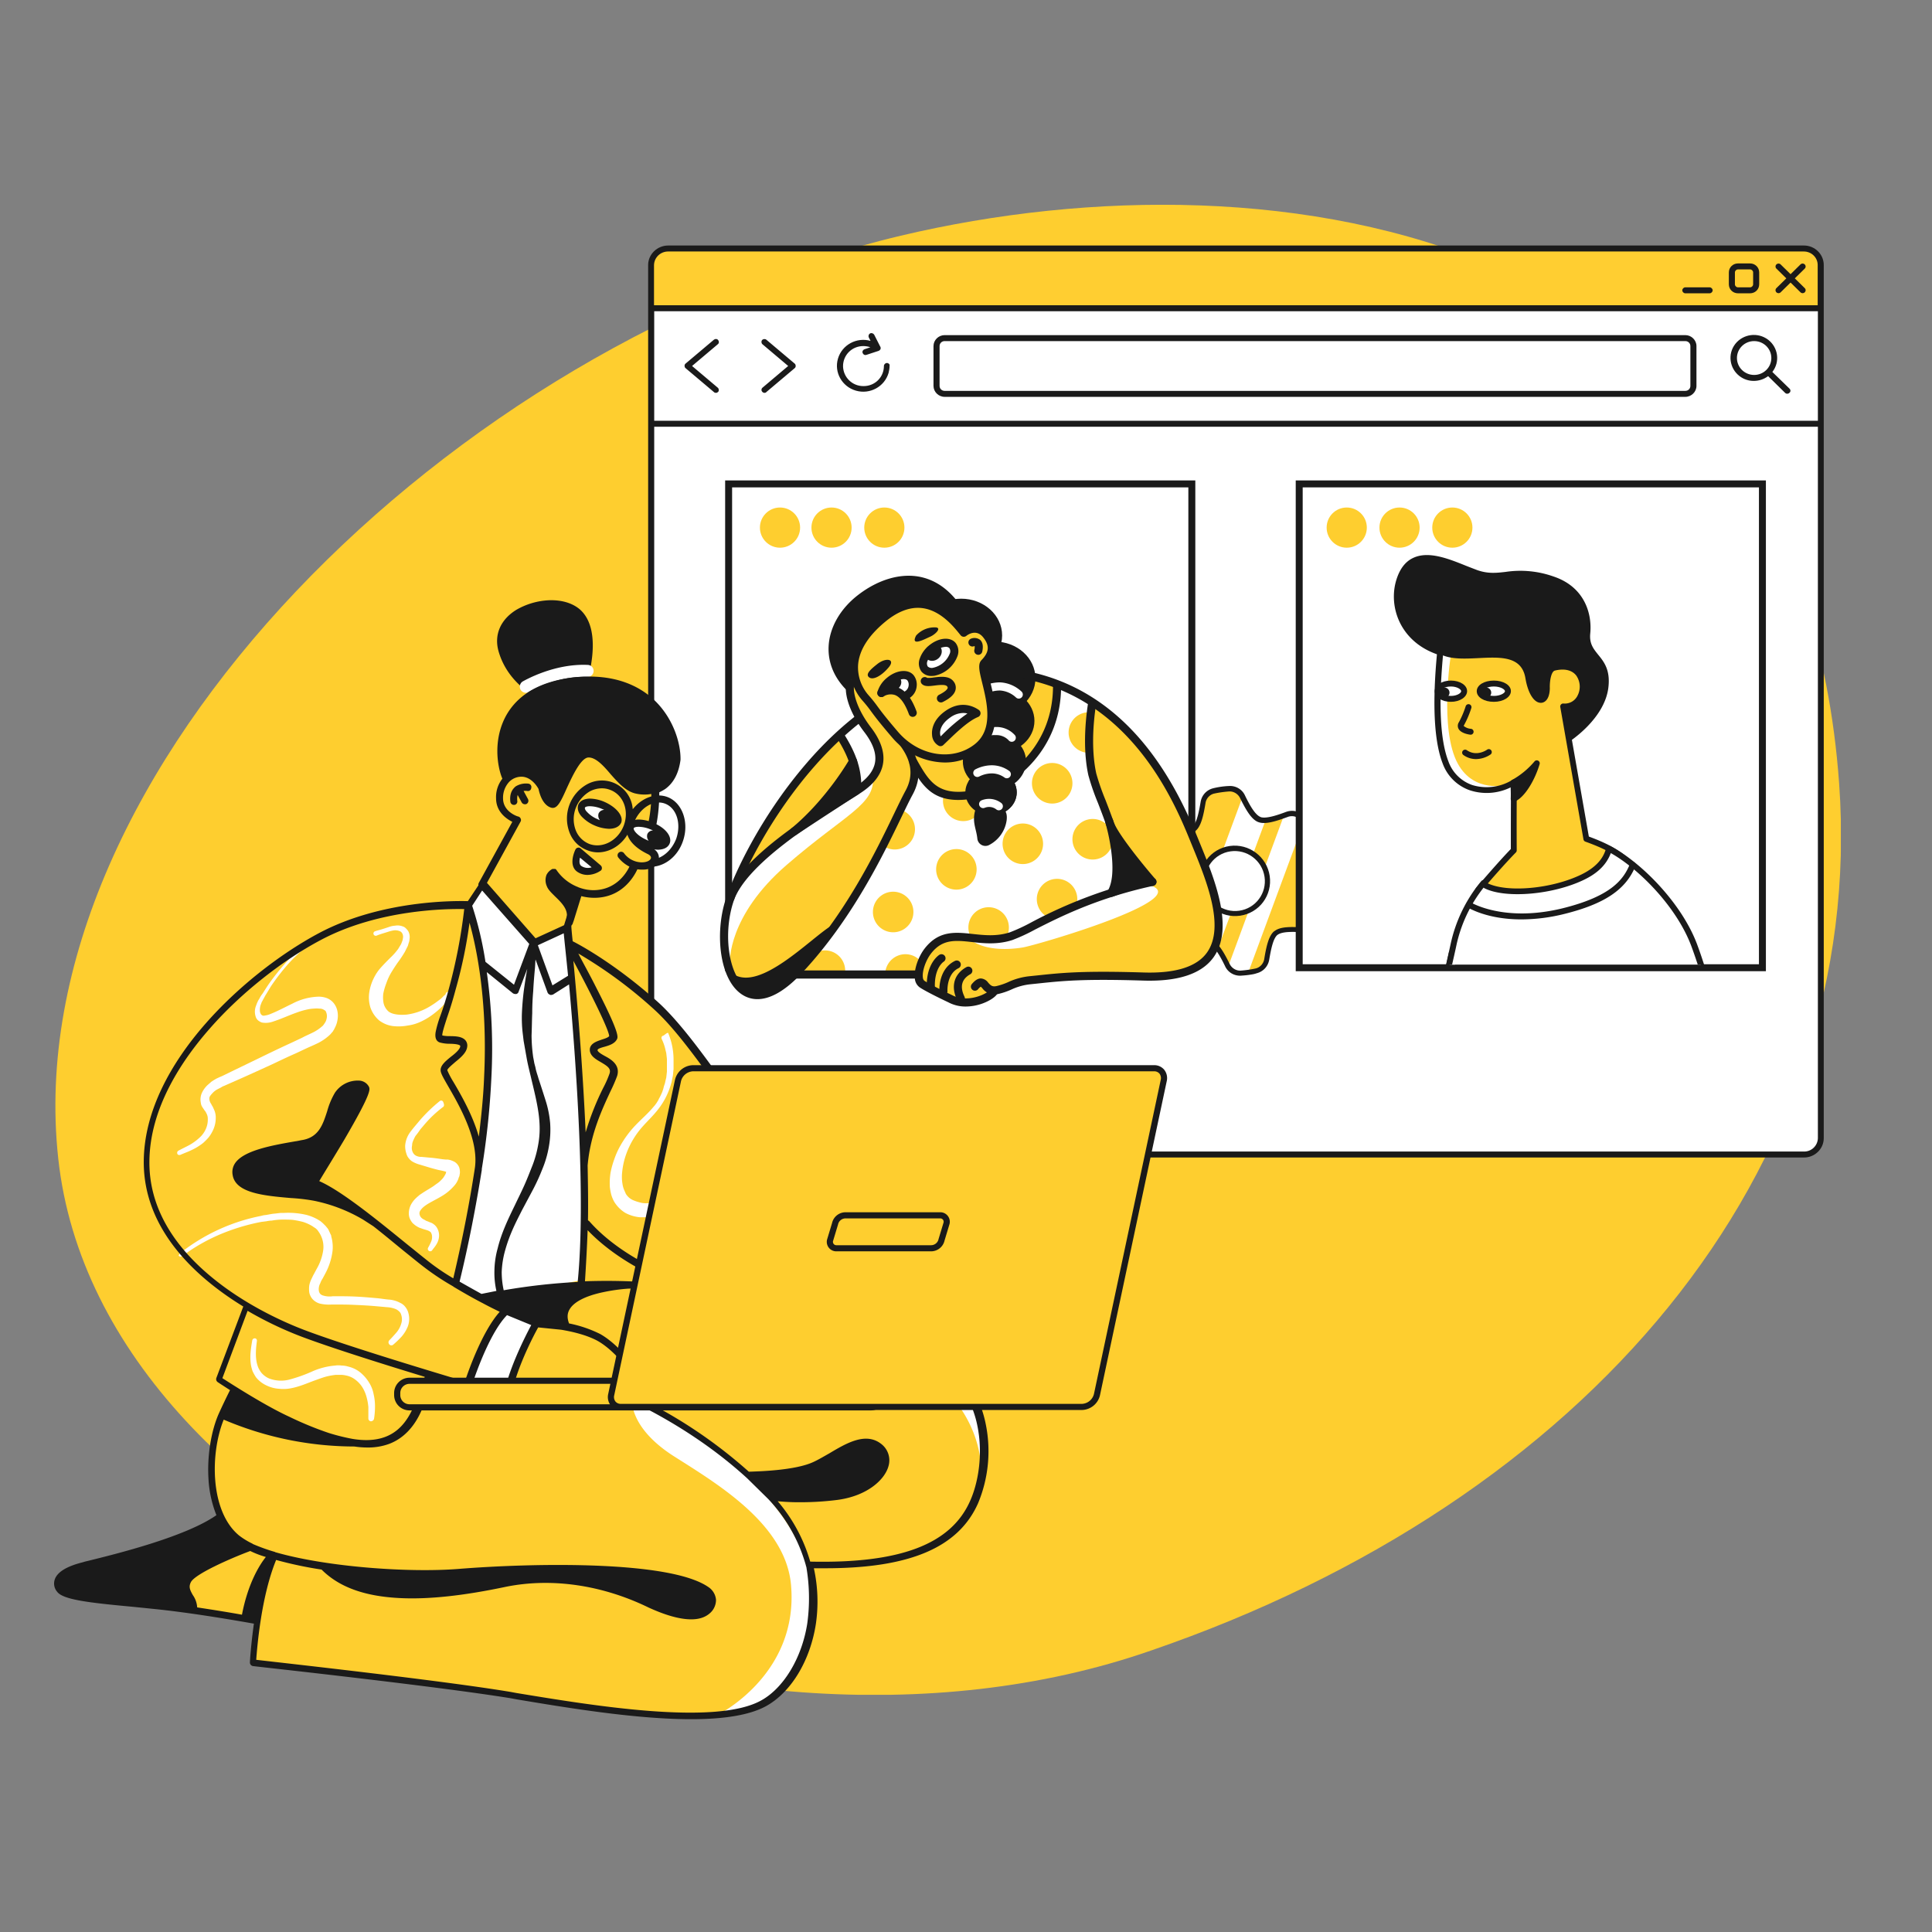 <svg xmlns="http://www.w3.org/2000/svg" viewBox="0 0 1500 1500" width="1500" height="1500"><rect x="0" y="0" width="1500" height="1500" fill="#808080" stroke="none"/><g transform="translate(43.0 159.0) rotate(0.0 694.0 579.0) scale(2.224 2.223)"><svg width="624" height="521" viewBox="0 0 624 521"><clipPath id="a"><path d="M0 0h623.3v520.4H0z"/></clipPath><g clip-path="url(#a)"><path d="M1 333.1C-13.8 197.5 139.1 47.9 295.1 10.8 426.7-20.4 608.7 8 622.7 202c9.8 136-88.6 250.9-240.4 303C230.2 557.9 15.7 468.6 1 333.1z" fill="#fece2f"/></g></svg></g><g transform="translate(472.0 157.0) rotate(0.0 486.5 383.5) scale(0.425 0.417)"><svg width="2289.7" height="1839.1" viewBox="0 0 2289.7 1839.1"><g><path d="M2183.001 1774.903H111.531c-17.007 0-30.686-13.718-30.686-30.772V118.797c0-17.055 13.679-30.772 30.685-30.772h2071.471c17.007 0 30.686 13.717 30.686 30.772v1625.705c0 17.054-13.68 30.4-30.686 30.4z" fill="#fff"/><path d="M2212.947 193.686v-72.294c0-17.054-13.679-30.772-30.685-30.772H112.27c-17.007 0-30.686 13.718-30.686 30.772v72.294z" fill="#ffce31"/><g fill="#1a1a1a"><path d="m2168.213 141.783 18.115-18.167c2.219-2.224 2.219-5.561 0-7.785s-5.545-2.225-7.763 0l-18.116 18.166-18.116-18.166c-2.218-2.225-5.545-2.225-7.764 0s-2.218 5.56 0 7.785l18.116 18.167-18.116 18.166c-2.218 2.224-2.218 5.561 0 7.785s5.546 2.225 7.764 0l18.116-18.166 18.116 18.166c2.218 2.225 5.545 2.225 7.763 0s2.219-5.56 0-7.785z"/><path d="M2184.85 80.61H110.052c-19.965 0-36.601 16.313-36.601 36.333v1625.334c0 20.02 16.636 36.333 36.6 36.333H2184.48c19.964.37 36.6-15.942 36.6-35.962V116.943c0-20.02-16.266-36.333-36.23-36.333zM110.052 91.732H2184.48c14.049 0 25.51 11.123 25.51 25.21v74.89H84.172v-74.89c.37-14.087 11.83-25.21 25.88-25.21zm2100.307 111.223v203.908H84.542V202.955zm-25.51 1564.533H110.053c-14.05 0-25.51-11.122-25.51-25.21V417.985H2210.36v1324.662c-.37 14.088-11.83 25.21-25.51 24.84z"/><path d="M2086.507 169.588h-22.182c-9.243 0-16.637-7.415-16.637-16.683V130.66c0-9.268 7.394-16.683 16.637-16.683h22.182c9.243 0 16.637 7.415 16.637 16.683v22.245c0 9.268-7.394 16.683-16.637 16.683zm-22.182-44.489c-2.958 0-5.546 2.595-5.546 5.561v22.245c0 2.966 2.588 5.56 5.546 5.56h22.182c2.958 0 5.546-2.594 5.546-5.56V130.66c0-2.966-2.588-5.56-5.546-5.56zm-51.759 44.489H1968.2c-2.958 0-5.546-2.595-5.546-5.56s2.588-5.562 5.546-5.562h44.365c2.958 0 5.546 2.595 5.546 5.561s-2.588 5.561-5.546 5.561zm-44.365 192.786H615.071c-11.09 0-20.333-9.268-20.333-20.39v-74.15c0-11.121 9.243-20.39 20.334-20.39H1968.2c11.091 0 20.334 9.269 20.334 20.39v74.15c0 11.122-9.243 20.39-20.334 20.39zM615.071 258.566c-5.175 0-9.242 4.079-9.242 9.269v74.148c0 5.19 4.067 9.269 9.243 9.269H1968.2c5.176 0 9.243-4.078 9.243-9.269v-74.148c0-5.19-4.067-9.269-9.243-9.269zM286.032 354.96c-2.957 0-5.545-2.596-5.545-5.562 0-1.483.74-3.336 1.848-4.078l46.953-40.41-46.953-40.412c-2.218-1.853-2.588-5.56-.74-7.785s5.546-2.596 7.765-.742l51.759 44.49c2.218 1.853 2.588 5.56.74 7.785l-.74.741-51.76 44.49c-.739 1.112-2.218 1.482-3.327 1.482zm-88.729 0c-1.48 0-2.588-.371-3.697-1.484l-51.76-44.489c-2.218-1.853-2.587-5.56-.739-7.785l.74-.742 51.759-44.489c2.218-1.854 5.915-1.854 7.763.742 1.849 2.224 1.849 5.932-.74 7.785l-46.952 40.411 46.953 40.411c2.218 1.854 2.588 5.561.74 7.786-1.11 1.112-2.589 1.853-4.067 1.853zm312.402-55.612c-2.957 0-5.545 2.595-5.545 5.561 0 20.762-16.267 37.445-36.971 37.445-20.704.37-37.34-16.313-37.71-37.074 0-20.762 16.267-37.445 36.97-37.445 4.437 0 8.874.741 12.94 2.224l-10.721 3.708c-2.958 1.112-4.437 4.078-3.328 7.044s4.067 4.449 7.025 3.337l22.182-7.415c2.958-1.112 4.437-4.078 3.328-7.044 0-.371 0-.371-.37-.742l-11.091-22.244c-1.48-2.596-4.806-3.708-7.394-2.596-2.588 1.483-3.697 4.82-2.588 7.415l3.327 6.674c-25.51-7.415-52.129 7.414-59.523 32.996s7.394 52.274 32.904 59.69 52.129-7.416 59.523-32.997c1.11-4.449 1.849-8.898 1.849-13.347.739-2.595-1.849-5.19-4.807-5.19zM2158.6 347.174l-31.425-31.143c14.419-18.907 10.722-45.6-7.764-60.06-18.855-14.459-45.474-10.751-59.892 7.786-14.419 18.908-10.722 45.601 7.764 60.06 15.158 11.864 36.6 11.864 52.128 0l31.056 31.142c2.218 2.225 5.545 2.225 7.764 0 2.588-1.853 2.588-5.56.37-7.785zm-96.124-57.095c0-17.424 14.05-31.513 31.426-31.513s31.425 14.089 31.425 31.513-14.05 31.514-31.425 31.514c-17.377 0-31.426-14.089-31.426-31.514z"/></g></g><g><path d="M951.707 983.943c-16.062-5.605-31.502-11.3-45.03-16.956a296.127 296.127 0 0 0-11.228-77.407c11.052-9.221 24.237-19.069 38.356-29.052 11.5-8.334 15.648-23.537 10.241-36.718a322.494 322.494 0 0 0-16.207-32.882c-6.872-12.335-21.735-18.431-35.42-14.224-16.442 4.924-32.306 9.447-46.127 12.721-15.381-20.622-33.604-38.928-53.689-54.742 3.707-13.869 8.433-29.473 14.002-45.834 4.374-13.648-.947-28.43-13.41-35.51-10.774-6.372-21.456-12.123-32.671-17.162-12.951-6.056-28.283-2.245-37.108 9.192-10.42 13.573-20.621 26.48-30.158 37.386-24.603-7.541-50-11.792-75.613-13.156-5.141-13.537-10.597-29.251-15.833-45.632-4.162-13.363-17.208-22.262-31.344-21.164-13.159 1.274-25.916 3.124-38.849 5.953-13.866 2.963-23.89 14.892-24.04 29.197-.364 17.193-.865 33.454-1.947 47.894-24.215 8.274-47.358 19.566-68.804 33.787-12.243-7.747-25.69-17.223-39.538-27.276-11.4-8.503-27.494-7.756-38.19 1.73-9.276 8.33-18.195 16.924-26.447 25.739-9.583 10.595-10.796 26.324-2.77 37.856 9.678 14.15 18.954 27.722 26.448 39.966-14.764 20.87-26.677 43.864-35.921 67.741-14.494.833-30.989 1.004-47.84.909-14.318-.145-26.57 9.567-29.92 23.702-2.02 12.354-4.442 24.133-5.84 36.397-1.75 14.22 6.548 27.617 20.252 32.295 16.062 5.605 31.502 11.301 45.03 16.957a296.127 296.127 0 0 0 11.229 77.406c-11.053 9.222-24.238 19.07-38.357 29.053-11.499 8.333-15.648 23.536-10.24 36.718 4.824 11.362 10.181 22.012 16.206 32.882 6.872 12.334 21.735 18.431 35.42 14.224 16.442-4.924 32.306-9.447 46.127-12.722 15.382 20.623 33.604 38.929 53.689 54.743-3.707 13.869-8.388 29.783-14.002 45.833-4.374 13.649.947 28.43 13.411 35.51 10.462 6.417 21.456 12.123 32.67 17.162 12.951 6.057 28.283 2.246 37.108-9.191 10.421-13.574 20.621-26.48 30.159-37.386 24.603 7.54 50 11.792 75.613 13.155 5.14 13.538 10.597 29.252 15.832 45.633 4.473 13.317 17.519 22.217 31.656 21.118 12.892-.918 25.96-2.813 38.627-5.285 13.866-2.964 23.89-14.893 24.04-29.198.32-17.504.775-34.075 2.168-48.561 24.216-8.274 47.313-19.877 68.76-34.097 12.242 7.746 25.69 17.223 39.537 27.275 11.4 8.504 27.494 7.757 38.19-1.73 9.321-8.018 18.196-16.923 26.448-25.738 9.582-10.595 10.795-26.324 2.769-37.856-9.678-14.15-18.953-27.723-26.448-39.967 14.141-20.778 26.1-43.462 34.988-67.605 14.493-.833 30.989-1.004 47.84-.909 14.317.145 26.835-9.923 29.92-23.702a322.494 322.494 0 0 0 6.196-36.131c1.794-13.91-6.548-27.618-19.94-32.34zm-321.211 168.48c-99.878 14.488-192.5-54.604-206.975-154.393s54.653-192.662 154.842-207.195c99.878-14.488 192.812 54.559 207.332 154.66 14.164 99.834-55.01 192.395-155.199 206.928z" fill="#ffce31"/><g fill="#fff"><path d="m574.206 1152.018-43.39 112.627c-5.249-1.143-10.231-2.642-15.214-4.141-9.538 10.906-19.738 23.812-30.159 37.385-8.514 11.392-24.157 15.249-37.107 9.192-11.215-5.039-22.254-11.056-32.67-17.163-12.199-7.435-17.83-22.171-13.412-35.509 5.258-16.316 10.295-31.965 14.002-45.834-20.175-16.435-38.086-34.786-53.468-55.409-4.933 1.033-10.132 2.422-15.331 3.811l74.305-192.973c-4.126 92.013 61.264 172.673 152.444 188.014zM770.76 641.04l-68.114 176.522c-77.732-49.667-180.541-33.484-239.177 37.551l96.686-251.131c3.733-.542 7.201-.728 10.624-1.224 14.137-1.098 27.137 7.49 31.344 21.164 5.236 16.38 10.38 32.14 15.833 45.632 25.568 1.053 50.965 5.304 75.613 13.155 9.537-10.905 19.737-23.812 30.158-37.385 8.514-11.392 24.157-15.248 37.108-9.192 3.07 1.46 6.498 3.184 9.925 4.909zm142.514 137.082-179.482 466.603c-10.128 4.643-20.301 8.975-30.61 12.375-1.082 14.44-1.848 31.057-2.169 48.561-.194 13.995-10.173 26.234-24.039 29.198-12.667 2.472-25.735 4.368-38.627 5.285-14.137 1.099-27.138-7.49-31.656-21.118-4.654-14.56-9.217-28.5-13.866-40.84l49.138-127.744c98.976-20.705 162.094-117.784 141.396-216.67-5.253-25.266-16.017-49.098-31.132-70.076l47.28-123.031c17.37 14.62 32.788 31.111 46.519 49.116 14.132-3.32 29.996-7.842 46.126-12.721 6.976-2.282 14.358-1.766 21.122 1.062z"/></g><path d="M661.205 1342.225c-7.157 1.038-14.67 1.81-22.85 2.362-16.314 1.414-31.452-8.77-36.241-24.262-4.027-12.43-9.217-28.5-14.448-42.66-24.012-1.278-47.808-5.444-70.72-12.278-7.851 9.392-17.298 20.92-27.986 34.849-10.155 13.217-27.665 17.344-42.618 10.626-11.26-5.35-22.253-11.056-33.026-17.429-13.934-8.453-20.55-25.586-15.512-41.235 5.7-17.65 10.074-31.298 13.162-42.855-18.704-15.062-35.502-32.305-50.035-51.464-11.644 2.959-25.42 6.544-43.06 11.96-15.82 4.834-32.73-2.236-40.806-16.3-6.024-10.87-11.426-21.83-16.563-33.148-6.344-15.267-1.578-32.781 11.653-42.318 15.228-11.097 26.416-19.385 35.47-27.047a316.587 316.587 0 0 1-10.506-72.433c-11.125-4.417-24.297-9.807-42.005-15.808-15.44-5.696-25.298-21.089-23.196-37.264 1.398-12.265 3.729-24.665 6.462-36.488 3.702-16.09 17.951-27.362 34.492-27.222 18.452.18 32.68-.296 44.683-.768 8.491-22.498 19.697-43.803 33.351-63.559-6.245-10.204-14.006-22.092-24.797-37.35-9.275-13.572-8.112-31.833 3.157-43.943 8.518-9.17 17.438-17.765 26.713-26.093 12.383-11.001 30.7-11.754 43.881-1.922 14.205 10.319 26.227 18.732 36.733 25.46 20.027-13.061 41.658-23.817 64.318-31.865.82-11.863 1.28-26.213 1.776-44.695.5-16.26 11.81-30.28 27.855-33.56 12.933-2.828 26.312-4.769 39.47-6.043 16.315-1.414 31.142 8.814 36.242 24.262 4.027 12.43 9.217 28.5 14.448 42.66 24.012 1.278 47.808 5.444 70.72 12.278 8.162-9.437 17.298-20.92 27.985-34.849 10.156-13.217 27.665-17.344 42.619-10.625 11.26 5.35 22.564 11.01 33.026 17.428 13.934 8.453 20.55 25.586 15.512 41.235-5.7 17.65-10.074 31.298-13.163 42.855 18.705 15.062 35.503 32.305 50.036 51.464 11.644-2.959 25.375-6.855 43.06-11.96 15.82-4.834 32.684 1.925 40.806 16.3 5.979 10.56 11.426 21.83 16.562 33.148 6.345 15.267 1.579 32.781-11.652 42.318-14.962 10.74-26.416 19.385-35.782 27.092a316.587 316.587 0 0 1 10.507 72.433c11.17 4.728 23.94 9.541 41.694 15.854 15.395 5.384 25.297 21.088 23.196 37.264-1.398 12.264-3.774 24.353-6.462 36.487-3.702 16.09-17.952 27.362-34.492 27.222-18.452-.18-32.68.297-44.683.768-8.492 22.499-19.697 43.804-33.352 63.56 6.246 10.203 14.006 22.091 24.797 37.349 9.276 13.572 8.113 31.834-3.156 43.943-8.519 9.17-17.438 17.765-26.714 26.094-12.383 11-30.7 11.753-43.88 1.92-14.205-10.318-26.227-18.731-36.734-25.46-20.026 13.062-41.657 23.818-64.317 31.866-.82 11.863-1.547 26.57-1.687 45.317-.189 16.216-11.81 30.28-27.854 33.56-4.888 1.344-10.489 2.156-16.09 2.969zm-146.636-86.65c.622-.09 1.245-.18 1.912.04 24.247 7.275 49.021 11.617 74.278 12.714 1.912.04 3.694 1.369 4.23 2.878 5.677 15.047 11.36 32.315 15.878 45.943 3.58 11.543 14.8 18.803 26.713 17.71 12.892-.918 25.338-2.724 38.005-5.196 11.733-2.337 20.071-12.751 20.58-24.57.492-20.702 1.128-36.03 2.125-48.871.04-1.91 1.416-3.38 3.238-3.961 23.904-8.23 46.735-19.476 67.604-33.295 1.42-1.159 3.644-1.164 5.068-.1 11.175 6.948 24.265 16.159 39.584 27.586 9.618 7.175 23.178 6.477 32.188-1.495s17.929-16.567 26.181-25.382 9.159-22.278 2.336-32.08c-11.639-16.722-19.846-29.497-26.493-40.277-.847-1.464-.852-3.686.212-5.11 14.498-20.513 26.457-43.196 35.124-66.672.708-1.69 2.44-2.894 3.995-3.12 12.937-.606 28.143-.907 48.151-.953 12.094.15 22.615-8.359 25.392-19.871 2.733-11.823 4.843-23.556 6.286-35.51s-5.605-23.31-16.995-27.371c-19.4-6.709-33.505-11.963-45.076-17.268-1.691-.707-2.895-2.437-2.854-4.347-.542-25.632-4.24-51.123-11.048-76.163-.582-1.82.08-3.821 1.501-4.98 9.943-8.107 21.93-17.464 38.623-29.408 9.767-7.13 13.298-20.021 8.518-31.072s-10.182-22.011-16.116-32.26c-5.98-10.56-18.439-15.418-29.992-11.838-19.151 5.953-34.127 10.03-46.437 12.767-1.822.582-3.824-.08-4.717-1.855-15.337-20.311-32.892-38.397-52.62-53.945-1.425-1.063-2.052-3.194-1.655-4.838 3.31-12.225 7.549-26.806 13.957-46.145 3.756-11.337-.938-23.987-11.355-30.094s-21.1-11.858-32.314-16.897c-10.904-5.084-23.792-1.945-31.286 7.712-11.752 15.354-21.73 27.593-30.114 37.697-1.064 1.424-3.197 2.05-4.888 1.344-24.247-7.275-49.021-11.617-74.278-12.714-1.912-.04-3.693-1.37-4.23-2.878-5.677-15.047-11.359-32.316-15.877-45.944-3.536-11.231-14.489-18.847-26.403-17.754-12.847 1.229-25.604 3.08-38.226 5.862-11.688 2.648-20.07 12.751-20.58 24.57-.226 20.347-.862 35.675-1.903 48.205-.041 1.91-1.416 3.38-3.238 3.961-23.904 8.229-46.735 19.476-67.605 33.295-1.42 1.158-3.643 1.163-5.068.1-11.174-6.949-23.954-16.205-39.583-27.586-9.619-7.175-23.178-6.478-32.188 1.495s-17.93 16.567-26.182 25.381-9.158 22.278-2.335 32.08c11.638 16.722 19.845 29.498 26.492 40.278.848 1.464.852 3.685-.212 5.11-14.498 20.512-26.456 43.196-35.123 66.672-.708 1.69-2.44 2.893-3.996 3.119-12.937.607-28.143.908-48.15.953-12.095-.15-22.615 8.36-25.393 19.872-2.733 11.823-4.843 23.556-6.286 35.51s5.605 23.31 16.996 27.37c19.088 6.754 33.55 12.275 45.387 17.223 1.69.707 2.895 2.437 2.854 4.347.541 25.632 4.239 51.124 11.048 76.164.582 1.82-.081 3.82-1.502 4.979-9.943 8.108-21.663 17.108-38.311 29.363-9.768 7.13-13.299 20.021-8.519 31.072s10.137 21.7 16.117 32.26 18.439 15.418 29.992 11.838c19.15-5.952 34.127-10.03 46.437-12.767 1.822-.582 3.824.08 4.717 1.855 15.336 20.312 32.891 38.397 52.62 53.945 1.425 1.063 2.051 3.194 1.655 4.839-3.31 12.224-7.55 26.805-13.957 46.144-3.756 11.337.938 23.988 11.355 30.095s21.099 11.857 32.314 16.896c10.903 5.084 23.791 1.945 31.286-7.712 11.751-15.353 21.73-27.593 30.113-37.697-.045-.31 1.11-1.113 2.043-1.248z" fill="#1a1a1a"/><path d="M631.172 1157.086c-102.367 14.85-197.483-56.103-212.319-158.38s56.156-197.64 158.834-212.534 197.794 56.058 212.675 158.645c14.525 102.322-56.511 197.375-159.19 212.27zM578.73 795.543c-97.39 14.127-164.7 104.196-150.541 201.81 14.114 97.302 104.599 164.8 201.988 150.673s164.966-104.552 150.852-201.855c-14.426-97.257-104.91-164.754-202.3-150.628z" fill="#1a1a1a"/></g><g><path d="M1264.965 1246.175c-1.771-12.211 8.544-29.784 20.656-48.274 5.764-9.039 5.708-20.514-.1-29.515-5.307-7.76-10.929-15.476-17.402-22.411-7.243-7.808-18.197-10.157-27.95-6.445-20.404 7.881-39.467 13.927-50.385 9.605-11.28-4.597-21.321-22.827-30.919-42.433-4.595-9.505-14.44-15.295-24.659-14.797a206.173 206.173 0 0 0-28.033 4.066c-9.94 2.427-17.733 10.775-19.438 21.194-3.585 21.846-7.764 41.81-16.958 49.378-9.509 7.613-29.818 7.278-51.26 5.795-10.405-.787-20.193 4.898-24.92 14.442-4.235 8.489-7.748 17.529-10.27 26.753-3.01 10.28.51 21.253 8.559 27.96 16.82 13.965 31.703 27.883 33.427 39.773 1.771 12.21-8.497 30.105-20.655 48.274-5.765 9.038-5.708 20.514.1 29.514 5.306 7.761 10.928 15.476 17.401 22.412 7.244 7.808 18.197 10.156 27.95 6.445 20.405-7.882 39.467-13.928 50.385-9.606 11.28 4.598 21.322 22.827 30.92 42.434 4.594 9.504 14.439 15.294 24.658 14.796a206.173 206.173 0 0 0 28.033-4.066c9.94-2.426 17.734-10.775 19.438-21.193 3.585-21.847 7.765-41.81 16.958-49.378 9.509-7.614 29.819-7.279 51.26-5.795 10.405.787 20.194-4.898 24.92-14.442 4.236-8.49 7.749-17.53 10.27-26.754 3.011-10.28-.51-21.252-8.558-27.96-16.505-14.01-31.703-27.883-33.428-39.772zm-110.975 77.452c-32.443 4.706-62.817-18.448-67.618-51.546s17.742-63.929 50.185-68.635 62.816 18.449 67.617 51.547-17.741 63.928-50.184 68.634z" fill="#ffce31"/><g fill="#fff"><path d="m1138.23 1323.617-24.17 66.173c-3.312-5.098-8.106-9.324-13.297-11.852-9.565-3.862-25.035.35-42.476 6.49l34.032-93.524c9.365 18 26.581 30.267 45.91 32.713zm63.044-172.867-22.746 62.685c-16.447-11.394-37.35-13.612-55.55-6.05l36.295-100.086c9.598 19.606 19.278 37.56 30.558 42.158 3.697 1.104 7.617 1.52 11.443 1.292zm71.149.506-102.714 282.957c-4.41.64-8.819 1.28-13.322 1.277-9.59.406-18.303-4.235-23.34-12.363l37.894-104.583c29.154-14.073 41.77-49.04 28.698-79.298l35.362-97.654c1.843-.596 3.372-1.145 5.168-2.062 9.753-3.712 20.753-1.042 27.95 6.445 1.54 1.745 2.764 3.536 4.304 5.281z"/></g><path d="M1170.677 1438.667c-4.725.685-9.181 1.003-13.952 1.367-12.424.818-24.03-6.029-29.22-17.416-8.781-18.412-18.414-36.045-28.341-40.182l-.362-.276c-10.825-3.68-34.017 4.934-46.512 9.7-11.596 4.307-24.58 1.268-32.954-7.688a197.902 197.902 0 0 1-17.81-23.008c-6.986-10.47-7.1-24.562-.263-35.07 11.039-17.02 21.4-34.273 19.862-44.877l-.046-.321c-2.308-11.477-21.344-27.418-31.608-36.1-9.495-7.81-13.658-20.986-9.934-33.01 2.79-9.59 6.302-18.631 10.491-27.441 5.438-11.288 17.023-17.89 29.365-17.056 20.135 1.345 39.815 1.771 48.203-4.695.315-.046.269-.367.584-.413 7.665-7.018 11.483-27.257 14.589-45.753 2.055-12.438 10.922-22.255 23.02-25.322a143.891 143.891 0 0 1 28.663-4.158c12.424-.818 24.03 6.03 29.22 17.416 8.781 18.412 18.414 36.045 28.34 40.183.316-.046.362.275.362.275 10.825 3.68 34.018-4.934 46.513-9.7 11.596-4.306 24.58-1.268 32.954 7.688a197.902 197.902 0 0 1 17.81 23.009c6.986 10.47 7.053 24.24.262 35.068-11.4 16.746-21.761 33.998-20.223 44.602l.046.322c2.308 11.477 21.344 27.417 31.609 36.1 9.494 7.809 13.657 20.985 9.934 33.009-2.79 9.591-6.303 18.632-10.492 27.442-5.438 11.288-17.023 17.89-29.365 17.055-20.135-1.345-39.815-1.77-48.203 4.696-.315.045-.269.367-.584.412-7.665 7.018-11.483 27.258-14.589 45.754-2.055 12.438-10.922 22.255-23.02 25.322-4.27 1.603-9.31 2.335-14.35 3.066zm-67.277-64.72c11.688 5.194 21.041 20.899 32.505 44.5 3.685 7.668 11.815 12.722 20.098 12.177 9.227-.682 18.362-2.007 27.088-3.93 8.096-1.83 14.455-8.986 15.81-17.385 3.584-21.847 7.8-43.785 18.474-52.223.315-.046.584-.413.899-.459 10.138-7.704 28.418-8.06 53.78-6.16 8.468.74 16.46-4.028 20.16-11.783 3.92-8.443 7.48-17.162 10.047-26.065 2.346-8.215-.265-17.351-6.82-22.634-16.82-13.965-33.15-28.986-35.154-42.804l-.093-.642c-1.55-12.9 7.016-29.234 21.228-50.982 4.737-7.25 4.645-16.75.015-24.282-4.992-7.806-10.835-14.833-16.947-21.493-5.75-6.384-14.72-8.364-22.63-5.248-20.136 7.514-40.949 14.799-53.943 9.465-.315.046-.362-.275-.677-.23-11.688-5.194-21.041-20.899-32.505-44.5-3.685-7.667-11.815-12.722-20.098-12.177-9.227.683-18.362 2.008-27.088 3.93-8.096 1.83-14.455 8.986-15.81 17.385-3.584 21.847-7.8 43.785-18.474 52.223-.315.046-.584.413-.899.459-10.453 7.75-28.418 8.06-53.78 6.16-8.468-.74-16.46 4.029-20.16 11.783-3.92 8.444-7.48 17.162-10.047 26.065-2.346 8.215.265 17.351 6.82 22.634 16.82 13.965 33.15 28.986 35.154 42.804l.093.642c1.55 12.9-7.016 29.235-21.543 51.028-4.737 7.25-4.645 16.75-.015 24.282 4.992 7.806 10.835 14.833 16.947 21.493 5.75 6.384 14.72 8.364 22.63 5.248 20.136-7.515 40.949-14.799 53.943-9.466.63-.091.63-.091.992.185z" fill="#1a1a1a"/><path d="M1154.689 1328.447c-34.963 5.072-67.82-19.691-73.041-55.681-5.174-35.669 18.932-69.023 54.21-74.14 34.962-5.071 67.82 19.692 73.041 55.682 5.22 35.99-18.932 69.022-54.21 74.14zm-17.386-119.86c-29.923 4.341-50.587 32.602-46.16 63.13s32.271 51.752 62.194 47.411 50.587-32.601 46.16-63.128c-4.429-30.528-32.271-51.753-62.194-47.412z" fill="#1a1a1a"/></g></svg></g><g transform="translate(42.0 466.0) rotate(0.0 418.5 434.5) translate(0.0 0.0) scale(1.684 1.684)"><svg width="431.09" height="516" viewBox="0 0 431.09 516"><clipPath id="b"><path d="M0 0h496.204v515.9H0z"/></clipPath><g clip-path="url(#b)"><path d="M242.771 315.08c17.589-.918 70.05 5.965 70.05 5.965s68.52 14.224 91.309 26.765 29.06 40.531 21.107 64.85-45.731 36.095-77.544 32.578-49.555-21.566-49.555-21.566l-83.05-51.7-36.86-44.2c0-.151 48.178-11.773 64.543-12.692z" fill="#fece2f"/><path d="M404.13 347.964c-12.848-7.035-40.072-14.682-61.485-20.036a4.933 4.933 0 0 0-1.07 3.059c-.459 9.177 11.93 11.93 18.659 13.154 6.73 1.376 13.46 2.753 20.189 4.435a85.164 85.164 0 0 1 13.46 4.13c18.506 7.647 32.118 26.46 33.5 46.5.342-.209.652-.466.918-.765 1.677-20.193-5.97-40.382-24.171-50.477z" fill="#fff"/><path d="M173.18 356.988s-5.812 26.154-21.565 30.9-69.132-24.166-69.132-24.166-15.907 23.86-9.024 50.472C80.342 440.65 101.3 440.5 101.3 440.5s-9.793 24.316-10.1 49.552l72.955 8.565s96.663 15.3 125.264 15.754c28.448.458 55.825-4.895 60.108-46.037s-37.472-74.18-65.614-91.157c-27.99-16.824-32.578-15.753-32.578-15.753s-25.083 5.506-40.684 0l-2.141 5.353c.154.306-26.153-6.883-35.33-9.789z" fill="#fece2f"/><path d="M75.6 359.282s22.942 15.142 40.378 22.331c17.283 7.188 29.978 9.176 41.3 3.823 11.318-5.2 15.753-28.6 15.753-28.6l17.9 4.436s7.8-29.825 17.436-33.8L184.8 313.7s10.4-39.154 12.848-68.214c2.294-29.06 3.823-79.226-7.036-104.921 0 0-51.543-5.048-95.744 32.271-44.2 37.472-50.167 63.014-52.155 76.78s-.306 48.637 44.507 74.332zm161.665-200.665s26.154 13.307 45.578 33.954c19.424 20.5 40.684 66.226 61.179 60.414 9.483-2.753 19.271-9.023 45.731-27.53 0 0 13.765 26.46 28.754 33.342 0 0-31.66 44.355-57.049 57.508-25.236 13.154-66.838 2.142-66.838 2.142s-39.919-16.977-48.484-29.825c0 0-2.753-63.932-4.589-82.438-1.835-18.813-4.282-47.567-4.282-47.567z" fill="#fece2f"/><path d="m390.824 225.3 22.636-16.212s13.765 25.695 19.271 29.824l-14.224 19.578c0 .154-21.566-12.235-27.683-33.19z" fill="#fff"/><path d="m413.46 209.089 20.5-16.977 12.541-8.107 13.46-22.177a6.316 6.316 0 0 1 4.894 3.824l6.882-7.189s3.518 1.224 1.071 6.577l11.012-4.435s2.294 5.2 0 7.341l10.248-2.294s1.376 4.435-8.412 9.177c-9.636 4.741-23.86 12.388-18.966 24.318s25.237 6.73 25.237 14.683l-13.46 1.988-27.224 4.589-18.507 18.506c-.005.153-17.288-19.883-19.276-29.824z" fill="#fece2f"/><path d="m208.511 327.623 13.765 5.812s-11.165 18.66-12.694 32.119l-18.66-3.976c.153 0 7.036-24.625 17.589-33.955z" fill="#fff"/><path d="M222.276 333.434s17.13 0 28.907 6.577 21.566 21.107 23.554 31.966l-23.248-10.4a108.139 108.139 0 0 1-40.684 0s6.118-20.036 11.471-28.143z" fill="#fece2f"/><path d="M242.771 313.552s3.977-46.5 1.071-79.685-4.9-59.343-4.9-59.343l-10.094 5.659-7.948-21.872-9.177 21.107-14.683-11.165s4.588 51.237.459 79.379-13.612 64.7-12.542 66.226 13.154 8.565 13.154 8.565z" fill="#fff"/><path d="m220.9 158.158 15.447-7.035 2.6 23.401-9.941 5.659zm0 0-9.024 21.26-14.683-11.165-6.424-27.378 7.189-9.635z" fill="#fff"/><path d="m236.347 151.123 5.2-15.6s17.131 5.659 25.084-11.624c0 0 9.635.459 10.094-5.2.306-5.659-3.365-6.577-3.365-6.577s4.13-14.529 3.365-27.224c-.612-12.7-34.26-22.024-34.566-21.87-.459.3-11.165 18.046-11.165 18.046l-21.871-1.223s-12.389 12.694 4.282 21.412l-15.447 29.825 22.942 27.07zM101.295 440.497l-8.106 30.284-31.2-5.506-6.272-17.13 19.883-8.413 14.836-3.058z" fill="#fece2f"/><g fill="#fff"><path d="M93.5 341.542c-.459 3.517-.765 7.035 0 10.247.186.786.442 1.554.765 2.294.352.696.76 1.361 1.223 1.989a9.702 9.702 0 0 0 3.671 2.753 15.387 15.387 0 0 0 9.483.458 70.523 70.523 0 0 0 9.941-3.517 32.508 32.508 0 0 1 11.012-2.906 9.257 9.257 0 0 1 2.906 0 10.6 10.6 0 0 1 3.059.459 13.915 13.915 0 0 1 5.659 2.753 18.643 18.643 0 0 1 3.977 4.588 15.272 15.272 0 0 1 2.141 5.506c.43 1.855.636 3.755.612 5.659a35.17 35.17 0 0 1-.459 5.659 1.522 1.522 0 0 1-1.529 1.071 1.342 1.342 0 0 1-1.071-1.377v-5.2a25.13 25.13 0 0 0-.918-4.894 16.43 16.43 0 0 0-1.988-4.436 13.52 13.52 0 0 0-3.212-3.365 10.09 10.09 0 0 0-4.129-1.835 11.8 11.8 0 0 0-2.3-.306H129.9c-1.653.172-3.29.479-4.894.918-1.529.458-3.212 1.07-4.894 1.682-3.365 1.224-6.73 2.753-10.554 3.518a18.33 18.33 0 0 1-5.812.306 15.608 15.608 0 0 1-5.812-1.53 13.32 13.32 0 0 1-4.894-3.823 24.675 24.675 0 0 1-1.529-2.753 20.384 20.384 0 0 1-.765-2.906 24.64 24.64 0 0 1-.153-5.812c.153-1.836.46-3.671.765-5.506a1.19 1.19 0 0 1 1.376-.918 1.054 1.054 0 0 1 .765 1.224zm190.567 35.789c-1.224-.765-2.447-1.529-3.671-2.141-8.718-4.741-13.918-6.118-13.918-6.118s-1.071 12.695 19.424 25.695 51.237 31.354 53.837 59.038c3.824 41.6-33.8 60.108-33.8 60.108 21.871-2.448 40.225-12.389 43.743-45.426 4.281-41.142-37.473-74.179-65.615-91.156zm58.884-116.393c1.989-.612 4.13-1.377 6.271-1.836a25.139 25.139 0 0 1 3.365-.306 8.724 8.724 0 0 1 3.365.612c1.127.384 2.205.898 3.212 1.53a8.566 8.566 0 0 1 2.447 2.753 7.682 7.682 0 0 1 .917 3.67 20.966 20.966 0 0 1-.305 3.365 25.083 25.083 0 0 0-.459 3.059 5.98 5.98 0 0 0 .306 2.447 4.842 4.842 0 0 0 3.212 2.753 7.44 7.44 0 0 0 4.435-.305 17.831 17.831 0 0 0 4.283-2.6 12.856 12.856 0 0 0 4.129-9.176c0-1.836-.306-3.824-.459-6.118a16.34 16.34 0 0 1 .918-7.5 9.178 9.178 0 0 1 2.447-3.517 12.318 12.318 0 0 1 3.671-1.989 18.681 18.681 0 0 1 7.035-.459c1.071 0 2.142.153 3.059.153h2.906a6.566 6.566 0 0 0 4.742-2.141 1.182 1.182 0 0 1 1.529-.153.974.974 0 0 1 .333 1.039.968.968 0 0 1-.18.338 8.889 8.889 0 0 1-2.6 2.753 15.549 15.549 0 0 1-3.365 1.376 12.713 12.713 0 0 1-3.365.459 23.608 23.608 0 0 1-3.212.153 15.395 15.395 0 0 0-5.506.918 3.922 3.922 0 0 0-1.835 1.223 5.305 5.305 0 0 0-1.071 1.836 10.447 10.447 0 0 0-.306 2.294 18.62 18.62 0 0 0 .153 2.753c.153 1.988.765 4.129.918 6.577a17.716 17.716 0 0 1-5.812 13.612 17.19 17.19 0 0 1-6.73 3.824 11.533 11.533 0 0 1-8.106-.765 10.499 10.499 0 0 1-3.212-2.6 7.223 7.223 0 0 1-1.682-3.824 10.446 10.446 0 0 1 .153-3.824c.306-1.07.612-2.294.918-3.211a7.173 7.173 0 0 0 0-5.354 7.067 7.067 0 0 0-4.13-3.364 8.701 8.701 0 0 0-2.753-.459 18.58 18.58 0 0 0-2.906.153 44.379 44.379 0 0 0-5.965 1.835c-.612.153-1.223 0-1.376-.612s0-1.223.611-1.376zm-53.99 46.649a10.732 10.732 0 0 1-.459-4.435 16.325 16.325 0 0 1 1.071-4.13 16.08 16.08 0 0 1 2.294-3.67 18.14 18.14 0 0 1 3.059-2.906 20.465 20.465 0 0 1 7.647-3.518 37.097 37.097 0 0 1 8.106-1.224c1.377-.153 2.753-.153 4.13-.306 1.377 0 2.753-.153 4.13-.153 2.984-.153 5.964.37 8.718 1.53a13.879 13.879 0 0 1 4.129 2.753 10.345 10.345 0 0 1 2.753 4.435c.449 1.592.605 3.252.459 4.9 0 1.529-.153 2.753-.153 3.976-.034.971.018 1.943.153 2.906 0 .153.153.306.153.459s.153.306.306.459c.173.325.44.592.765.765a6.312 6.312 0 0 0 2.294 1.07 9.257 9.257 0 0 0 2.906 0 22.994 22.994 0 0 0 6.578-2.452 37.795 37.795 0 0 0 6.424-4.129c2.141-1.53 4.283-3.212 6.424-4.742 1.071-.764 2.294-1.529 3.365-2.294s2.294-1.529 3.518-2.294a16.595 16.595 0 0 1 4.129-1.682 9.863 9.863 0 0 1 4.742-.306 8.536 8.536 0 0 1 4.282 1.988 6.455 6.455 0 0 1 2.447 4.13c.153.611-.306 1.07-.917 1.223-.612 0-1.071-.153-1.224-.765-.612-1.988-2.906-3.211-5.047-3.364a7.954 7.954 0 0 0-3.212.611 16.196 16.196 0 0 0-3.212 1.683c-1.071.612-1.988 1.529-3.059 2.294s-1.988 1.682-3.059 2.447c-1.988 1.682-4.129 3.518-6.118 5.2a54.902 54.902 0 0 1-6.882 4.742c-1.224.764-2.6 1.376-3.824 1.988a20 20 0 0 1-4.283 1.376c-1.607.358-3.267.41-4.894.153a10.228 10.228 0 0 1-6.882-3.976 14.472 14.472 0 0 1-.765-1.224c-.153-.459-.459-.917-.612-1.376a15.2 15.2 0 0 1-.612-5.048c.015-1.382.117-2.761.306-4.129a9.44 9.44 0 0 0-.153-3.059 5.016 5.016 0 0 0-1.07-2.447 7.17 7.17 0 0 0-2.3-1.988c-3.67-2.3-9.329-2.448-14.53-2.6-2.57-.057-5.138.2-7.647.765a33.008 33.008 0 0 0-3.671 1.071 14.363 14.363 0 0 0-3.364 1.835 15.434 15.434 0 0 0-4.742 5.659 9.404 9.404 0 0 0-.459 7.036 1.15 1.15 0 0 1-.611 1.376c-.459.153-1.377 0-1.53-.612zm-5.812-107.98a31.985 31.985 0 0 1 2.447 11.93v4.588l-.153 1.53-.153 1.529-.153.765-.153.765-.306 1.529-.458 1.53a33.54 33.54 0 0 1-5.659 10.859c-2.448 3.212-5.506 5.965-7.954 8.871a39.098 39.098 0 0 0-5.965 9.635 37.157 37.157 0 0 0-1.835 5.354 35.8 35.8 0 0 0-.918 5.353 19.356 19.356 0 0 0 .153 5.2c.114.836.319 1.656.612 2.447.306.765.612 1.377.918 2.141a7.408 7.408 0 0 0 3.212 2.906 21.323 21.323 0 0 0 4.435 1.377 12.04 12.04 0 0 0 4.742-.306 4.16 4.16 0 0 0 1.835-.918 4.319 4.319 0 0 0 1.529-1.376 9.253 9.253 0 0 0 1.836-4.13c.177-.805.28-1.624.306-2.447v-2.6c-.153-3.671-.918-7.647-.918-11.93a17.68 17.68 0 0 1 1.376-6.73 14.418 14.418 0 0 1 4.283-5.811 11.898 11.898 0 0 1 3.365-1.836 10.27 10.27 0 0 1 3.67-.612 14.146 14.146 0 0 1 6.73 1.683 17.701 17.701 0 0 1 5.2 4.282 39.932 39.932 0 0 1 3.671 5.2l1.377 2.753c.458.918.917 1.836 1.223 2.6a12.66 12.66 0 0 0 3.059 4.129c1.988 1.836 8.106 1.988 7.342 0v-.153c-.153-.612 0-1.223.611-1.376.249-.079.516-.077.763.006.248.082.463.241.614.453a2.47 2.47 0 0 1 .153 2.294 3.043 3.043 0 0 1-1.224 1.835 5.438 5.438 0 0 1-3.671 1.075 25.896 25.896 0 0 1-3.364-.153 8.52 8.52 0 0 1-3.212-1.377 16.561 16.561 0 0 1-4.436-4.894c-.611-.918-1.07-1.835-1.529-2.6a13.135 13.135 0 0 0-1.53-2.447 31.965 31.965 0 0 0-3.364-4.283 12.704 12.704 0 0 0-4.13-2.906 10.254 10.254 0 0 0-4.588-.917 6.114 6.114 0 0 0-3.977 1.529c-2.141 1.835-3.212 5.353-3.212 8.718 0 3.518.918 7.341 1.071 11.624.077 1.12.077 2.245 0 3.365a12.713 12.713 0 0 1-.459 3.365 16.733 16.733 0 0 1-2.906 6.576 12.55 12.55 0 0 1-6.271 4.283 34.04 34.04 0 0 1-3.518.612h-3.518a17.942 17.942 0 0 1-6.729-1.989 15.37 15.37 0 0 1-5.2-5.2 15.653 15.653 0 0 1-1.377-3.365 25.947 25.947 0 0 1-.612-3.365 31.119 31.119 0 0 1 .306-6.576 40.12 40.12 0 0 1 1.683-6.118 37.093 37.093 0 0 1 2.447-5.659 47.187 47.187 0 0 1 7.188-9.942c2.753-2.906 5.812-5.506 8.259-8.412l.918-1.07c.306-.459.612-.765.765-1.071l.765-1.224c.173-.422.377-.831.611-1.223l.306-.612c.153-.153.153-.459.306-.612l.612-1.376.459-1.377.153-.612c0-.153.153-.458.153-.611l.459-1.377.305-1.376.153-.612.153-.612.153-1.376.153-1.377v-5.812l-.153-1.376-.153-1.377-.153-.612-.153-.611a22.102 22.102 0 0 0-1.835-5.354c-.153-.611 0-1.223.612-1.376s2.141-1.836 2.447-1.224zM58.164 301.011a87.033 87.033 0 0 1 37.166-17.13l1.224-.306 1.224-.153c.917-.153 1.682-.306 2.6-.459.918-.153 1.682-.153 2.6-.306l1.376-.153h1.377a36.271 36.271 0 0 1 10.706.918 21.898 21.898 0 0 1 5.2 2.141c.459.306.765.459 1.224.765l1.07.918 1.071 1.07c.459.459.612.765.918 1.071.309.371.566.783.764 1.223.153.459.459.918.612 1.377l.306.612c.122.18.176.396.153.612l.153.611.153.612a17.61 17.61 0 0 1 .306 5.659 29.68 29.68 0 0 1-3.365 10.4l-1.224 2.294a9.423 9.423 0 0 0-1.07 2.141 5.644 5.644 0 0 0-.612 3.671c.11.449.319.867.612 1.224.382.374.857.638 1.376.764 1.438.429 2.953.534 4.436.306 3.365 0 6.882 0 10.247.153s6.883.459 10.248.765c1.682.153 3.365.459 5.047.612 1.926.096 3.807.618 5.506 1.529a6.133 6.133 0 0 1 2.447 1.988 7.272 7.272 0 0 1 1.377 2.906 9.894 9.894 0 0 1-.306 5.965 16.446 16.446 0 0 1-2.906 4.742 43.171 43.171 0 0 1-3.824 3.67 1.247 1.247 0 0 1-.95.323 1.252 1.252 0 0 1-.885-.475 1.395 1.395 0 0 1 0-1.836c1.223-1.223 2.294-2.447 3.365-3.671a11.23 11.23 0 0 0 2.141-3.976 6.353 6.353 0 0 0 0-4.13 3.166 3.166 0 0 0-.918-1.529 5.485 5.485 0 0 0-1.529-1.071 12.547 12.547 0 0 0-4.283-.918c-1.529-.152-3.365-.305-5.047-.458-3.365-.306-6.73-.459-10.095-.612s-6.729-.153-10.094-.153a18.452 18.452 0 0 1-5.659-.459 7.14 7.14 0 0 1-3.059-1.835 6.54 6.54 0 0 1-1.682-3.212 12.392 12.392 0 0 1 0-3.365c.19-.952.498-1.877.917-2.753.459-.918.765-1.682 1.224-2.447l1.223-2.294a23.803 23.803 0 0 0 3.059-8.718 11.974 11.974 0 0 0-1.988-8.259c-.153-.306-.459-.612-.612-.918l-.764-.765-.918-.612c-.306-.153-.612-.458-.918-.611a19.968 19.968 0 0 0-4.129-1.836 40.453 40.453 0 0 0-4.589-.918c-1.529-.152-3.212-.152-4.894-.152a27.81 27.81 0 0 0-4.894.458 13.36 13.36 0 0 0-2.448.306l-1.223.153-1.224.153a95.007 95.007 0 0 0-19.118 5.812 84.441 84.441 0 0 0-17.283 9.942 1.098 1.098 0 0 1-1.36.058 1.099 1.099 0 0 1-.322-.364c.152 0 .305-.764.764-1.07zm90.698-148.665c1.835-.458 3.67-1.07 5.506-1.682a9.872 9.872 0 0 1 2.906-.612 6.358 6.358 0 0 1 3.365.306 3.178 3.178 0 0 1 1.529.918c.489.439.902.956 1.224 1.529a5.689 5.689 0 0 1 .459 3.518 4.532 4.532 0 0 1-.306 1.53c-.153.458-.306 1.07-.459 1.529l-1.377 2.753a57.696 57.696 0 0 1-3.365 5.047 82.55 82.55 0 0 0-3.058 4.742 26.414 26.414 0 0 0-2.142 4.741 27.716 27.716 0 0 0-1.376 4.741 14.232 14.232 0 0 0 .153 4.436 7.314 7.314 0 0 0 1.988 3.518c1.682 1.682 5.506 1.988 8.718 1.682 3.5-.47 6.876-1.613 9.942-3.365a39.987 39.987 0 0 0 4.588-3.059c.781-.528 1.5-1.144 2.141-1.835a6.608 6.608 0 0 1 1.071-.918l.459-.459a.473.473 0 0 0-.153.306v.153c.019.162.071.318.153.459l.306.306a.913.913 0 0 0 .611.153h.306a.15.15 0 0 0 .153-.153l.153-.153a1.082 1.082 0 1 1-1.529-1.529l.153-.153.153-.153h.305c.264-.024.53.029.765.153l.306.3c.075.265.177.521.306.765v.612c-.038.23-.145.443-.306.612l-.459.612a6.732 6.732 0 0 1-.917 1.07c-.612.765-1.377 1.53-1.989 2.294a39.006 39.006 0 0 1-4.588 3.977 31.021 31.021 0 0 1-5.353 3.212 20.297 20.297 0 0 1-6.118 1.835c-2.116.407-4.279.51-6.424.306a13.359 13.359 0 0 1-3.365-.765 14.386 14.386 0 0 1-3.365-1.835 13.644 13.644 0 0 1-4.129-6.118 15.71 15.71 0 0 1-.459-7.035 21.481 21.481 0 0 1 1.988-6.271 20.734 20.734 0 0 1 3.518-5.2c1.377-1.53 2.753-2.906 4.13-4.283a29.674 29.674 0 0 0 3.67-4.129l1.377-2.3c.153-.458.306-.764.459-1.223.173-.387.277-.801.306-1.224a3.361 3.361 0 0 0-.153-2.141 2.316 2.316 0 0 0-1.53-1.377 5.589 5.589 0 0 0-2.294-.3c-.882.131-1.752.335-2.6.611-1.835.612-3.671 1.071-5.506 1.836a1.08 1.08 0 0 1-.416.083 1.082 1.082 0 0 1-.764-.326 1.065 1.065 0 0 1 .051-1.529c.106-.096.229-.17.364-.217zm-32.884 7.648a80.987 80.987 0 0 0-8.259 7.953 102.035 102.035 0 0 0-7.036 9.024c-1.07 1.529-1.988 3.212-3.058 4.894-.459.765-.918 1.683-1.377 2.447-.153.459-.459.765-.612 1.224s-.306.765-.459 1.224a7.175 7.175 0 0 0-.306 2.447 3.28 3.28 0 0 0 .612 1.835c.153.153.46.306.612.459.306 0 .612.153.918 0 .84-.094 1.663-.3 2.447-.612 3.518-1.376 6.883-3.212 10.4-4.894a27.715 27.715 0 0 1 12.083-3.212c1.25-.009 2.492.198 3.671.612a7.678 7.678 0 0 1 3.365 2.447 8.644 8.644 0 0 1 1.682 3.823c.23 1.264.23 2.559 0 3.824a11.52 11.52 0 0 1-1.224 3.671l-.458.918a3.35 3.35 0 0 0-.459.764c-.459.459-.765.918-1.224 1.377a23.218 23.218 0 0 1-5.353 3.823c-1.835.918-3.671 1.683-5.353 2.448l-5.2 2.447c-3.518 1.529-7.036 3.212-10.554 4.894-7.035 3.212-14.07 6.424-21.106 9.483l-1.377.612a4.564 4.564 0 0 0-1.223.611c-.765.459-1.53.765-2.3 1.224A8.919 8.919 0 0 0 73 227.29c-.453.471-.863.983-1.223 1.53a2.642 2.642 0 0 0-.153 1.529c.106.664.368 1.293.764 1.836.229.473.484.932.765 1.376.306.612.46 1.071.765 1.683a8.963 8.963 0 0 1 .612 3.517 13.409 13.409 0 0 1-1.683 6.424 14.346 14.346 0 0 1-1.835 2.753 32.533 32.533 0 0 1-2.294 2.294 26.499 26.499 0 0 1-5.2 3.212c-1.835.918-3.67 1.53-5.353 2.295-.612.152-1.223 0-1.376-.612a1.132 1.132 0 0 1 .612-1.377c1.682-.917 3.364-1.682 5.047-2.6a23.473 23.473 0 0 0 4.435-3.212 11.653 11.653 0 0 0 3.06-4.129 10.5 10.5 0 0 0 .917-4.742 4.887 4.887 0 0 0-.459-2.141l-.459-.918c-.153-.306-.459-.611-.765-1.07l-.917-1.377a4.346 4.346 0 0 1-.612-1.835 7.528 7.528 0 0 1 .306-4.13 11.372 11.372 0 0 1 1.988-3.212c.765-.917 1.683-1.529 2.447-2.294a26.524 26.524 0 0 1 2.753-1.682c.46-.153.918-.459 1.377-.612l1.376-.612c6.883-3.365 13.92-6.729 20.8-10.094 3.518-1.683 7.036-3.365 10.4-4.9l5.2-2.447c1.682-.917 3.518-1.682 5.047-2.447a19.457 19.457 0 0 0 4.13-2.753c.305-.153.458-.459.764-.765l.306-.459.306-.458c.373-.556.633-1.18.765-1.836a4.849 4.849 0 0 0-.306-3.365c-.153-.458-.612-.611-1.071-.917a3.825 3.825 0 0 0-1.988-.459 12.99 12.99 0 0 0-2.447 0c-.873.035-1.742.137-2.6.306a35.037 35.037 0 0 0-5.353 1.529c-3.518 1.224-7.036 2.906-10.86 4.13a9.982 9.982 0 0 1-5.2.459 5.744 5.744 0 0 1-1.835-1.071 3.673 3.673 0 0 1-1.07-1.835 7.69 7.69 0 0 1-.307-1.836 7.523 7.523 0 0 1 .612-3.212c.164-.525.369-1.036.612-1.529.196-.49.453-.953.765-1.377.419-.869.932-1.69 1.53-2.447 1.07-1.682 2.14-3.365 3.211-4.894a107.17 107.17 0 0 1 7.341-9.177 54.735 54.735 0 0 1 4.13-4.282c1.377-1.377 2.906-2.753 4.282-3.977a1.035 1.035 0 0 1 1.53.153c-.153-.306-.153.306-.612.765zm63.473 73.566a53.042 53.042 0 0 0-9.024 8.565c-.612.765-1.376 1.53-1.988 2.447s-1.224 1.683-1.835 2.448a19.94 19.94 0 0 0-1.224 2.6 4.46 4.46 0 0 0-.306 1.376c0 .459-.153.918-.153 1.377a4.487 4.487 0 0 0 .612 2.447 3.25 3.25 0 0 0 1.529 1.376c.769.343 1.607.5 2.448.459l3.211.306c2.142.153 4.283.459 6.271.765l1.53.153h.917c.306 0 .612.153.918.153.795.225 1.563.532 2.294.917a5.341 5.341 0 0 1 2.142 2.6 7.67 7.67 0 0 1 .305 1.836 4.72 4.72 0 0 1-.153 1.529 2.22 2.22 0 0 1-.305 1.071c-.153.306-.153.612-.306.918a9.721 9.721 0 0 1-2.142 3.364 22.587 22.587 0 0 1-5.659 4.589c-3.823 2.294-7.8 3.824-9.482 6.271a2.47 2.47 0 0 0-.612 1.529c.03.539.187 1.063.459 1.53a3.902 3.902 0 0 0 1.682 1.376c.306.153.765.459 1.071.612a10.51 10.51 0 0 1 1.529.612 5.18 5.18 0 0 1 1.836.917 5.309 5.309 0 0 1 1.529 1.683 6.814 6.814 0 0 1 .918 4.129 8.006 8.006 0 0 1-1.224 3.518c-.612 1.071-1.376 1.836-1.988 2.753a1.112 1.112 0 0 1-1.835-1.224c.519-.886.979-1.806 1.376-2.753a4.948 4.948 0 0 0 .459-2.447 3.83 3.83 0 0 0-.612-1.988c-.153-.153-.459-.306-.612-.459a7.428 7.428 0 0 0-1.07-.459l-1.53-.458c-.611-.153-1.223-.459-1.835-.612a10.975 10.975 0 0 1-3.365-2.294A8.646 8.646 0 0 1 164 285.1a6.12 6.12 0 0 1-.459-2.294 8.841 8.841 0 0 1 1.07-4.282 11.982 11.982 0 0 1 2.447-3.059c.459-.459.918-.765 1.377-1.224l1.377-.918c1.835-1.223 3.823-2.294 5.353-3.364.764-.612 1.529-1.071 2.294-1.683a20.906 20.906 0 0 0 1.835-1.835c.463-.627.872-1.292 1.224-1.988.153-.306.153-.765.306-.918 0 .153.153.306.153.153l-.612-.306c-.612-.153-1.836-.459-2.753-.612-1.989-.459-4.13-1.071-6.118-1.682l-3.059-.918a13.655 13.655 0 0 1-3.518-1.529 7.248 7.248 0 0 1-1.529-1.53 5.154 5.154 0 0 1-.918-1.835 10.546 10.546 0 0 1-.612-3.824 12.015 12.015 0 0 1 2.6-6.577c1.377-1.835 2.753-3.364 4.13-5.047a71.638 71.638 0 0 1 9.177-8.871 1.023 1.023 0 0 1 1.529.153c.612 1.377.612 1.988.153 2.447z"/></g><path d="M242.465 4.293C239.1 1.387 234.206-.142 228.394.01a32.931 32.931 0 0 0-15.3 4.436c-7.188 4.435-10.247 11.318-8.259 18.812 4.589 16.672 20.342 22.942 20.954 23.248.153 0 .459.153.612.153h.459l16.824-4.894a1.51 1.51 0 0 0 1.07-1.07c.464-1.224 9.182-26.155-2.289-36.402zM236.347 152.8h-.459a1.55 1.55 0 0 1-1.07-1.988l5.2-16.824a1.563 1.563 0 0 1 .763-.964c.186-.101.391-.162.602-.18.21-.019.423.006.623.073.394.139.722.42.919.788.198.367.253.796.152 1.201l-5.2 16.824a1.519 1.519 0 0 1-1.53 1.07z" fill="#1a1a1a"/><path d="M259.748 102.055c.918-2.18-2.06-5.516-6.652-7.451-4.593-1.936-9.061-1.738-9.979.441-.919 2.18 2.059 5.516 6.652 7.452 4.592 1.936 9.06 1.738 9.979-.442z" fill="#fff"/><path d="M253.783 93a17.73 17.73 0 0 0-7.035-1.53c-2.6.154-4.282 1.072-5.048 2.754-.611 1.682-.153 3.67 1.53 5.506a17.907 17.907 0 0 0 5.965 4.129c2.08.908 4.31 1.427 6.577 1.53 2.753 0 4.741-.918 5.659-2.753 1.223-3.057-2.142-7.187-7.648-9.636zm-8.106 4.589c-.918-.918-1.071-1.683-.918-1.99s.918-.611 2.142-.611h.306c1.845.073 3.66.488 5.353 1.224.368.125.726.278 1.07.459a2.814 2.814 0 0 0-2.6 1.682 3.36 3.36 0 0 0 .612 3.06 7.603 7.603 0 0 1-1.071-.46 13.759 13.759 0 0 1-4.894-3.362z" fill="#1a1a1a"/><path d="m241.7 115.791 9.177 7.8s-4.894 3.059-8.718.153c-3.212-2.294-.459-7.953-.459-7.953z" fill="#fff"/><path d="M245.83 126.65a8.284 8.284 0 0 1-4.741-1.529c-3.365-2.447-1.989-7.494-.765-10.095a1.615 1.615 0 0 1 1.071-.917 1.46 1.46 0 0 1 1.376.306l9.177 7.8a1.652 1.652 0 0 1 .612 1.376 1.367 1.367 0 0 1-.765 1.224 10.93 10.93 0 0 1-5.965 1.835zm-3.365-7.953c-.306 1.377-.459 3.059.612 3.824a5.357 5.357 0 0 0 4.741.612zm40.225-27.99c-5.506-1.987-11.777.46-15.906 5.66a14.24 14.24 0 0 0-14.265-13.247c-2.394.008-4.747.62-6.842 1.78a18.059 18.059 0 0 0-8.106 22.023 13.894 13.894 0 0 0 8.412 8.412c1.51.599 3.118.91 4.741.918 6.424 0 12.542-4.435 15.142-11.318.153-.459.306-.765.459-1.224a1.366 1.366 0 0 0 .918-.917c2.6-6.882 9.023-11.011 14.377-9.023s7.647 9.176 5.2 16.211c-1.989 5.2-6.271 9.024-10.707 9.483a1.717 1.717 0 0 0-1.529 1.835 1.59 1.59 0 0 0 .514 1.125 1.577 1.577 0 0 0 1.168.405h.153c5.812-.612 11.165-5.047 13.46-11.624 3.059-8.569-.153-17.898-7.189-20.498zm-20.036 13.153c-2.6 6.883-9.635 10.707-15.753 8.565a11.079 11.079 0 0 1-6.424-6.426 14.334 14.334 0 0 1 0-10.095 15.075 15.075 0 0 1 6.577-7.8 12.095 12.095 0 0 1 5.353-1.376 10.27 10.27 0 0 1 3.67.612c6.271 2.143 9.177 9.485 6.577 16.52z" fill="#1a1a1a"/><path d="M217.535 42.684a2.94 2.94 0 0 1-2.447-1.377 2.875 2.875 0 0 1 .917-3.824c.612-.3 14.377-8.412 30.131-7.647a2.76 2.76 0 0 1 1.686 4.808 2.759 2.759 0 0 1-1.992.698c-14.224-.612-27.072 6.883-27.072 7.036-.305 0-.764.306-1.223.306z" fill="#fff"/><path d="M277.337 46.66c-6.271-6.272-18.048-13.307-38.084-11.013-14.53 1.682-24.777 7.341-30.436 16.824-6.73 11.471-4.436 24.472-2.141 29.825a13.61 13.61 0 0 0-2.906 9.024c0 5.812 4.129 9.176 7.494 10.859l-15.448 28.142a1.724 1.724 0 0 0 .612 2.294c.229.139.5.193.765.153a1.865 1.865 0 0 0 1.529-.917l16.366-29.825a1.462 1.462 0 0 0 0-1.377 1.624 1.624 0 0 0-1.071-.917c-.306 0-7.035-2.14-7.035-8.412a10.764 10.764 0 0 1 2.905-7.648 7.96 7.96 0 0 1 5.812-2.294c4.436.153 7.189 4.741 7.648 5.66 1.682 7.8 5.506 8.564 6.271 8.717h.306c2.294 0 3.823-3.212 6.423-9.024 2.6-5.659 6.577-14.224 10.095-14.224 3.365 0 6.882 3.824 10.094 7.648 3.518 3.976 7.189 8.106 11.777 9.023a18.21 18.21 0 0 0 7.036.153 64.029 64.029 0 0 1-3.977 22.331c-4.741-3.671-4.129-6.73-3.977-6.883a1.441 1.441 0 0 0-.481-1.734 1.462 1.462 0 0 0-.589-.254 1.782 1.782 0 0 0-2.141 1.07c-.153.306-2.448 7.495 9.788 13.307.765.459 1.224.918 1.224 1.529s-.459 1.071-1.224 1.53c-2.753 1.376-8.106.612-11.165-3.518a1.653 1.653 0 0 0-2.753 1.835 15.636 15.636 0 0 0 5.2 4.283c-1.682 3.518-6.576 10.859-16.671 10.859a18.953 18.953 0 0 1-6.118-1.071c-.153 0-.306-.153-.459-.153a.476.476 0 0 1-.306-.152 21.264 21.264 0 0 1-10.094-7.954.15.15 0 0 0-.153-.153l-.153-.153a.135.135 0 0 1-.059-.011.129.129 0 0 1-.05-.033.15.15 0 0 1-.044-.109h-1.377a6.028 6.028 0 0 0-2.753 2.753 6.857 6.857 0 0 0 .153 5.2c.612 1.682 2.3 3.212 3.977 4.894 3.518 3.365 5.812 6.118 5.2 9.789l-.459 1.529a1.444 1.444 0 0 0 .059 1.251 1.451 1.451 0 0 0 1.012.737c.153 0 .306.153.612.153a1.662 1.662 0 0 0 1.529-1.07c.153-.612.459-1.224.612-1.836l3.365-10.859c1.949.5 3.953.756 5.965.765 12.388 0 18.047-9.177 19.883-13.154.809.127 1.628.178 2.447.153a9.991 9.991 0 0 0 4.435-.917 4.741 4.741 0 0 0 3.059-4.435 4.744 4.744 0 0 0-3.059-4.436 9.184 9.184 0 0 1-1.223-.612c2.906-7.036 4.435-15.3 4.435-25.236a24.57 24.57 0 0 0 2.753-1.53c3.977-2.906 6.271-7.494 7.036-13.459.153-7.035-2.908-18.353-11.471-26.918z" fill="#1a1a1a"/><path d="M282.335 111.536c.919-2.18-2.059-5.516-6.652-7.452-4.592-1.936-9.06-1.738-9.979.442s2.06 5.516 6.652 7.452c4.593 1.935 9.06 1.737 9.979-.442z" fill="#fff"/><path d="M276.266 102.637a17.749 17.749 0 0 0-7.035-1.53c-2.6.153-4.282 1.071-5.047 2.753-1.377 3.059 1.988 7.189 7.494 9.636 2.08.909 4.31 1.427 6.577 1.529h.459c2.6-.152 4.283-1.07 5.047-2.753 1.376-3.211-1.836-7.341-7.495-9.635zm-9.023 2.447c.153-.306.917-.612 2.141-.612h.306c1.845.073 3.66.488 5.353 1.224.368.125.726.278 1.07.458a2.82 2.82 0 0 0-2.6 1.683 3.359 3.359 0 0 0 .612 3.059 7.318 7.318 0 0 1-1.07-.459c-4.13-1.838-6.118-4.438-5.812-5.353zM218.758 84.59a8.977 8.977 0 0 0-5.353.919 3.681 3.681 0 0 0-1.223.917c-1.53 1.533-2.142 3.674-1.836 6.424a1.67 1.67 0 0 0 1.683 1.53h.153a1.58 1.58 0 0 0 1.376-1.836 7.87 7.87 0 0 1 .153-2.753l1.836 3.365a1.677 1.677 0 0 0 1.529.918c.264.023.53-.03.765-.153a1.688 1.688 0 0 0 .612-2.294l-1.989-3.671a5.946 5.946 0 0 1 1.683 0 1.508 1.508 0 0 0 1.835-1.377 1.562 1.562 0 0 0-1.224-1.988zm275.916 80.298c-.611-.765-1.07-1.376-7.647.918a6.416 6.416 0 0 0 .153-3.824 3.597 3.597 0 0 0-2.753-2.906c-.612-.153-1.224-.153-9.33 4.894a.15.15 0 0 1 .153-.153 5.03 5.03 0 0 0 .181-3.875 5.042 5.042 0 0 0-2.628-2.854 1.876 1.876 0 0 0-1.988.306l-5.353 5.659a7.374 7.374 0 0 0-4.742-2.753 1.553 1.553 0 0 0-1.529.765c-4.895 7.953-12.848 20.8-13.765 21.871-.153.153-.153.306-.306.459-2.142.917-3.671 1.835-4.742 2.294-6.729 3.671-25.695 20.342-27.683 22.024-3.671 1.836-10.248 6.577-18.66 12.542-12.235 8.718-28.6 20.342-41.3 26.613-.918.458-1.683.764-2.6 1.223-4.436 1.988-8.259 3.212-11.013 3.212h-.458c-9.177-.459-21.413-17.283-33.343-33.5-8.565-11.777-17.589-23.86-26.307-31.966-19.424-17.589-36.248-26.766-39.919-28.6-.459-4.13-.612-6.424-.612-6.577v-.759a.158.158 0 0 0-.043-.109.167.167 0 0 0-.05-.033.171.171 0 0 0-.059-.011l-.153-.153-.153-.153h-.153a.158.158 0 0 1-.109-.043.167.167 0 0 1-.033-.05.171.171 0 0 1-.011-.059h-1.377l-14.377 6.576-22.789-26a1.67 1.67 0 0 0-1.376-.612 1.56 1.56 0 0 0-1.224.765l-5.812 8.718c-6.118-.153-39.919-.459-68.52 14.683C89.977 170.547 41.8 212.608 41.34 258.492c-.306 31.965 24.624 54.143 45.884 67.143l-12.389 32.884a1.673 1.673 0 0 0 .612 1.988s2.294 1.53 5.66 3.671a320.062 320.062 0 0 0-5.048 10.553c-3.67 8.106-5.506 19.73-4.894 30.131a52.922 52.922 0 0 0 3.67 16.977c-14.377 10.094-46.954 18.047-59.343 21.106-.774.166-1.54.37-2.294.612-7.342 1.836-11.624 4.436-12.848 7.8a5.826 5.826 0 0 0 1.071 5.812c2.753 3.671 14.836 5.048 34.566 6.883 3.06.306 6.118.612 9.024.918 18.66 1.831 40.99 5.812 47.107 6.882-1.376 9.789-1.835 17.283-1.835 17.895a1.665 1.665 0 0 0 1.53 1.682c.917.153 84.12 9.177 118.839 14.836l2.447.459c23.707 3.977 55.214 9.177 80.6 9.177 14.377 0 26.766-1.682 34.719-6.118 11.471-6.424 20.189-20.954 22.789-37.778a71.461 71.461 0 0 0-.918-25.695h5.354c39 0 61.331-9.635 70.355-29.977a62.347 62.347 0 0 0 3.518-36.555c-2.294-11.471-9.33-27.071-29.213-36.248-16.518-7.647-43.437-14.683-65.92-19.577 11.93-.459 22.33-2.906 30.283-7.648 12.542-7.494 28.143-22.636 46.343-45.119 13-16.059 22.636-30.13 23.554-31.354 7.953-8.565 16.212-16.212 17.589-17.436 2.447-.918 22.636-3.824 40.684-5.965a1.585 1.585 0 0 0 1.354-1.198c.051-.209.058-.425.022-.637-.764-6.577-6.423-7.342-11.471-7.953-5.965-.765-12.082-1.683-14.53-9.636-3.364-9.789 9.33-16.06 18.66-20.8 1.988-1.071 3.977-1.988 5.506-2.906 2.294-1.376 3.518-2.906 3.824-4.741a9.49 9.49 0 0 0-1.527-3.672zm-11.012-2.447c.192.325.297.694.306 1.071a1.4 1.4 0 0 1-.459 1.223l-3.364 3.212-.306.306c-3.059 1.223-6.73 2.753-11.318 4.588-1.683.612-3.365 1.377-5.048 2.142 9.177-5.659 17.742-11.166 20.189-12.542zm-11.624-1.84c.153.458.459.917 0 1.529-1.07 2.141-5.812 6.73-7.8 8.412-1.835 1.071-3.518 2.294-5.2 3.365zm-10.859 3.211a1.997 1.997 0 0 1 1.53 1.377c0 .153 0 .153.153.306l-7.648 7.953c2.447-3.972 4.742-7.795 5.965-9.631zm-214.125 44.2c.458 2.294 2.753 3.671 4.894 4.894 3.365 1.989 4.894 3.059 4.129 5.354a48.536 48.536 0 0 1-2.906 6.576 126.884 126.884 0 0 0-8.106 20.495c-1.376-30.895-3.976-61.485-5.659-79.073 8.565 15.906 16.366 31.813 16.518 34.719-.611.764-2.294 1.223-3.67 1.682-2.141.772-5.812 1.842-5.2 5.36zm-1.071 82.438c9.636 10.095 23.707 18.966 39.766 25.084a282.568 282.568 0 0 0-40.99-1.53c.459-7.181.918-15.134 1.224-23.547zm-11.012-136.88c.306 3.365 1.07 10.247 1.988 19.577l-7.188 4.436-6.73-18.507zm-14.53 36.86c0-3.365.153-6.729.459-10.247.153-3.365.459-6.883.764-10.248.153-1.376.153-2.906.306-4.282l5.506 15.142a1.847 1.847 0 0 0 1.071 1.07c.153 0 .306.153.459.153.306 0 .612-.153.918-.153l7.494-4.741c3.212 35.331 7.8 99.109 3.977 137.193a283.649 283.649 0 0 0-34.108 3.824 39.396 39.396 0 0 1-.917-8.412 42.187 42.187 0 0 1 1.529-9.789 70.018 70.018 0 0 1 3.365-9.483c1.377-3.212 2.906-6.118 4.435-9.176l4.895-9.177a92.396 92.396 0 0 0 4.435-9.636 47.913 47.913 0 0 0 3.059-10.4c.661-3.631.867-7.33.612-11.012a47.936 47.936 0 0 0-2.141-10.554 789.264 789.264 0 0 0-3.212-9.941c-.459-1.683-1.071-3.212-1.377-4.9-.153-.764-.459-1.682-.611-2.447a73.587 73.587 0 0 0-.459-2.447 74.774 74.774 0 0 1-.765-10.094c.153-3.513.153-6.878.306-10.243zm2.753 144.841 10.553 1.07c5.506.918 11.777 2.448 16.671 5.048 8.871 4.894 18.966 17.894 22.025 27.683a196.561 196.561 0 0 0-20.495-9.177h-.765c-.153 0-.153 0-.306.153-6.882 3.365-23.859 2.141-33.5 1.071h-.153l-4.894-.612c3.064-10.553 9.029-22.024 10.864-25.236zm-15.6 29.672-14.683-3.824c1.836-5.506 8.26-23.707 15.907-31.507l11.165 4.588c-2.601 4.894-9.79 18.966-12.39 30.743zm16.212-123.582a40.84 40.84 0 0 1-.612 9.636 51.312 51.312 0 0 1-2.6 9.483c-1.224 3.059-2.447 6.271-3.824 9.33s-2.906 6.117-4.435 9.329c-3.059 6.271-6.118 12.7-7.8 19.577a41.005 41.005 0 0 0-1.529 10.554 37.41 37.41 0 0 0 .918 9.177l-6.883 1.376c-3.059-1.682-6.577-3.671-10.095-5.659 4.283-17.589 7.648-35.178 10.248-51.543v-.459a365.723 365.723 0 0 0 4.435-42.519 252.848 252.848 0 0 0-2.141-48.178l12.083 9.788a2.21 2.21 0 0 0 1.071.306h.458a1.504 1.504 0 0 0 1.071-1.07l3.977-10.554c-.612 3.212-1.071 6.424-1.53 9.636a124.739 124.739 0 0 0-.918 10.4 61.137 61.137 0 0 0 .459 10.554l.306 2.6.459 2.6c.153.918.306 1.682.459 2.6s.306 1.682.459 2.6c.612 3.518 1.529 6.883 2.294 10.247 1.681 7.036 3.364 13.766 3.67 20.189zm-26.46-107.521 21.718 24.624-7.035 18.813-13.154-10.554a161.793 161.793 0 0 0-6.118-25.848zm-5.812 14.836c3.212 11.471 8.412 36.1 6.73 70.967-.306 8.412-1.224 17.742-2.448 27.683-2.753-9.788-8.106-19.118-11.624-25.083a40.969 40.969 0 0 1-2.906-5.506c0-.765 2.295-2.6 3.671-3.824 2.447-1.988 5.2-4.282 5.506-7.035a3.697 3.697 0 0 0-.764-2.906c-1.53-1.836-4.436-1.988-7.5-1.988a16.186 16.186 0 0 1-3.212-.306c-.153-1.071 1.071-4.742 2.141-8.107 1.224-3.517 2.6-7.8 3.977-13a219.24 219.24 0 0 0 6.429-30.895zM71.624 311.258c-18.507-15.6-27.837-33.342-27.684-52.461.153-24.93 15.3-47.107 27.99-61.484 14.071-16.06 33.189-31.2 51.084-40.684 26.765-14.224 58.425-14.377 66.073-14.224a248.446 248.446 0 0 1-7.036 36.554c-1.376 5.047-2.753 9.33-3.976 12.695a49.076 49.076 0 0 0-2.142 7.341c-.459 2.6.153 4.283 1.836 4.894 1.446.397 2.936.602 4.435.612 1.683 0 4.436.153 5.047.918v.306c-.153 1.376-2.447 3.365-4.282 4.741-2.6 2.141-5.047 4.13-4.742 6.577.153 1.223 1.071 2.906 3.365 6.883 5.048 8.718 14.377 24.777 12.389 37.93-2.447 16.06-5.812 33.343-9.942 50.779a102.685 102.685 0 0 1-13-9.024c-2.141-1.683-4.741-3.824-7.8-6.271-13-10.553-30.437-24.93-40.99-29.519 1.988-3.365 6.73-11.012 11.471-18.965 12.695-21.719 11.93-23.248 11.471-24.472a5.369 5.369 0 0 0-4.741-2.906 12.617 12.617 0 0 0-11.013 5.66 34.745 34.745 0 0 0-3.517 8.412c-1.989 6.117-3.824 11.929-11.318 13.306-1.071.153-2.142.459-3.365.612-10.554 1.835-23.554 4.129-27.684 9.941a7.324 7.324 0 0 0-1.223 5.659c1.376 8.26 14.377 9.483 26.766 10.554 3.539.195 7.063.603 10.553 1.223a73.06 73.06 0 0 1 22.789 8.718l4.741 3.059c4.9 3.824 9.636 7.8 13.765 11.165 3.059 2.447 5.66 4.589 7.8 6.271a119.184 119.184 0 0 0 15.142 10.248.15.15 0 0 1 .109.044.138.138 0 0 1 .032.05.128.128 0 0 1 .011.058c4.589 2.754 9.177 5.354 13 7.342a.15.15 0 0 1 .153.153h.153c3.365 1.835 6.271 3.212 8.106 4.129-7.953 8.871-14.224 26.613-16.059 32.119-9.024-2.753-54.3-16.212-74.333-23.859-7.186-2.754-26.61-10.86-43.434-25.084zm5.965 47.414 11.623-31.049a167.504 167.504 0 0 0 24.931 11.93c13.765 5.2 39.154 13.154 56.743 18.507-1.988 5.812-3.824 10.553-5.353 14.224-3.059 6.882-7.189 11.318-12.848 13.459-4.435 1.683-9.635 1.836-15.141.918a95.237 95.237 0 0 1-11.012-2.753 156.772 156.772 0 0 1-18.2-7.5c-11.013-5.042-26.46-14.983-30.743-17.736zm20.036 82.438c-2.448 3.059-8.107 11.471-11.013 26.613-5.047-.918-12.54-2.141-20.647-3.365a10.895 10.895 0 0 0-1.989-5.659c-1.376-2.447-1.988-3.824-.917-5.965 1.835-3.671 17.588-10.706 27.377-14.377a43.812 43.812 0 0 0 7.19 2.753zm249.609 30.742c-2.447 15.6-10.707 29.519-21.107 35.331-21.107 11.93-78.615 2.294-113.028-3.365l-2.447-.459c-32.119-5.353-105.686-13.459-117.463-14.836.46-6.117 2.294-29.212 9.177-46.037a179.312 179.312 0 0 0 20.954 4.436c8.106 8.106 19.883 12.389 36.4 13.153 13 .612 28.907-1.07 48.484-5.2 21.107-4.282 44.508-.917 66.073 9.636 2.447 1.07 11.624 5.353 19.424 5.353 3.365 0 6.271-.765 8.565-2.753a8.127 8.127 0 0 0 2.906-6.271 7.868 7.868 0 0 0-3.67-5.965c-17.895-12.236-80.6-11.012-115.016-8.259-23.095 1.835-60.873-.918-84.274-7.647-.153 0-.153 0-.306-.153a86.764 86.764 0 0 1-10.247-3.671.134.134 0 0 1-.059-.011.133.133 0 0 1-.05-.033.15.15 0 0 1-.044-.109 33.92 33.92 0 0 1-6.27-3.824c-13.459-11.167-13.306-37.93-7.036-53.378a154.177 154.177 0 0 0 60.108 12.389h.153c1.974.304 3.968.457 5.965.458 3.44.064 6.862-.506 10.095-1.682 6.424-2.447 11.471-7.647 14.836-15.3a156.042 156.042 0 0 0 5.506-14.683c9.329 2.907 15.906 4.742 16.059 4.895l17.9 4.588c.869.382 1.804.59 2.753.612a7.53 7.53 0 0 0 2.294-.459 8.468 8.468 0 0 0 4.589-4.129c4.741.458 11.012 1.07 17.13 1.07 6.423 0 12.541-.612 16.671-2.294 4.894 1.835 38.084 14.836 67.3 41.6l9.636 9.482a73.04 73.04 0 0 1 17.436 30.743.56.56 0 0 0 .153.458 85.379 85.379 0 0 1 .45 26.314zm-7.5-142.7a.914.914 0 0 0 .612-.153c35.025 8.106 51.7 14.836 58.12 17.742 18.506 8.718 25.083 23.248 27.224 33.954 2.753 13.612.153 26.766-3.364 34.566-8.871 20.036-32.272 28.907-73.721 27.989a74.67 74.67 0 0 0-14.989-27.836c3.661.347 7.337.5 11.013.459a134.946 134.946 0 0 0 16.518-1.071c13.765-1.835 21.871-9.33 23.554-15.6a9.494 9.494 0 0 0-3.212-10.094c-7.189-5.812-16.213-.459-24.166 4.283-2.447 1.376-4.741 2.753-7.035 3.823-8.565 4.13-26.307 4.436-29.978 4.589a221.962 221.962 0 0 0-44.2-30.743c-1.988-10.859-13.765-26.765-24.318-32.73a56.98 56.98 0 0 0-14.377-4.895c-.918-2.447-.918-4.588.306-6.576 1.988-3.365 7.341-6.118 15.294-7.8a83.861 83.861 0 0 1 11.93-1.682h.612c3.824-.306 7.953.459 13.459 2.753 1.53.612 2.906 1.224 4.436 1.835a62.238 62.238 0 0 0 9.33 3.671 73.216 73.216 0 0 0 13.918 2.294 268.227 268.227 0 0 0 25.848 1.224c2.603.152 4.897-.001 7.191-.001zm22.794-15.451c-13.459 8.107-35.636 9.483-59.037 3.824-23.248-5.659-44.508-17.283-56.743-31.2-.153-.153-.459-.306-.612-.459.153-8.106 0-16.518-.153-25.236 1.224-14.53 6.883-26.307 10.553-34.26a70.371 70.371 0 0 0 3.059-7.036c1.53-5.047-2.753-7.647-5.659-9.177-1.376-.764-3.212-1.835-3.365-2.6-.153-.612.918-1.07 3.212-1.682 2.141-.612 4.589-1.377 5.659-3.365.612-1.071 1.377-2.753-9.635-24.166-2.906-5.812-6.118-11.471-8.107-15.447a208.444 208.444 0 0 1 35.025 25.848c8.718 7.953 17.436 19.883 26 31.507.612.917 1.377 1.835 1.988 2.753 3.059 5.659 10.554 21.565 9.177 28.295-1.07 4.894-3.517 8.718-5.659 11.93-2.906 4.435-5.659 8.565-1.835 13a4.424 4.424 0 0 0 3.518 1.53c4.435 0 11.471-5.2 20.189-11.777A198.618 198.618 0 0 1 348 253.444a30.641 30.641 0 0 0 6.73-3.518c10.553-5.353 23.4-13.918 34.566-22.024 1.377 2.447 4.283 7.189 8.106 12.542 6.577 9.178 12.848 15.448 18.813 18.812-14.532 18.354-35.945 43.896-53.687 54.445zm55.372-57.045c-11.93-6.424-23.248-25.542-26.154-30.742 1.377-.918 2.753-1.835 3.977-2.753 7.035-5.047 13.306-9.483 16.977-11.624 2.447 4.741 10.553 19.271 17.895 27.683-1.688 2.447-6.276 9.024-12.695 17.436zm74.485-88.25c-.153.765-.917 1.529-2.294 2.447a53.553 53.553 0 0 1-5.2 2.753c-9.789 4.894-24.472 12.236-20.342 24.777 3.212 9.942 11.318 11.166 17.283 11.93 4.435.612 7.188 1.071 8.259 3.518-3.365.459-10.859 1.377-18.2 2.294-20.8 2.753-21.565 3.518-22.33 4.13-.918.765-8.871 7.953-16.824 16.518-7.189-8.412-14.989-22.789-17.283-27.072 4.13-3.67 20.5-17.741 26.307-20.953 7.494-4.283 44.354-19.883 50.472-21.107.137.23.189.501.147.765z" fill="#1a1a1a"/></g></svg></g><g transform="translate(679.0 782.0) rotate(0.0 76.5 76.5) translate(0.0 0.0) scale(1.0 1.0)"><svg width="153" height="153" viewBox="0 0 153 153"><clipPath id="c"><path d="M0 0h152.5v152.5H0z"/></clipPath><g clip-path="url(#c)"><path d="M76.25 152.5c42.112 0 76.25-34.138 76.25-76.25S118.362 0 76.25 0 0 34.138 0 76.25s34.138 76.25 76.25 76.25z" fill="#FFF"/></g></svg></g><g transform="translate(563.0 373.0) rotate(0.0 182.5 190.5) scale(3.38 3.372)"><svg width="108" height="113" viewBox="0 0 108 113"><path d="M.8.8h106.4v111.4H.8z" fill="#fff"/><path d="M108 113H0V0h108zM1.6 111.4h104.8V1.6H1.6z" fill="#1A1A1A"/></svg></g><g transform="translate(306.0 827.0) rotate(0.0 300.0 134.0) scale(1.592 1.586)"><svg width="377" height="169" viewBox="0 0 377 169"><clipPath id="d"><path d="M0 0h376.953v169H0z"/></clipPath><g clip-path="url(#d)"><path d="M232.5 154.5H7.5a6 6 0 0 0-6 6v1a6 6 0 0 0 6 6h225a6 6 0 0 0 6-6v-1a6 6 0 0 0-6-6z" fill="#fece2f"/><path d="M232.5 169H7.5a7.508 7.508 0 0 1-7.5-7.5v-1a7.509 7.509 0 0 1 7.5-7.5h225a7.509 7.509 0 0 1 7.5 7.5v1a7.509 7.509 0 0 1-7.5 7.5zm-225-13a4.506 4.506 0 0 0-4.5 4.5v1a4.507 4.507 0 0 0 4.5 4.5h225a4.508 4.508 0 0 0 3.181-1.319A4.508 4.508 0 0 0 237 161.5v-1a4.508 4.508 0 0 0-1.319-3.181A4.508 4.508 0 0 0 232.5 156z" fill="#1a1a1a"/><path d="M370.6 1.5H145.7a7.824 7.824 0 0 0-7.267 6.034l-32.554 153.73a4.722 4.722 0 0 0 .819 4.223 4.73 4.73 0 0 0 3.9 1.812H335.5a7.822 7.822 0 0 0 7.267-6.035L375.32 7.534a4.721 4.721 0 0 0-.819-4.222 4.731 4.731 0 0 0-3.901-1.813z" fill="#fece2f"/><path d="M335.5 168.798H110.593a6.249 6.249 0 0 1-4.98-2.261 6.623 6.623 0 0 1-1.207-5.583l32.555-153.73A9.28 9.28 0 0 1 145.7-.003h224.9a6.258 6.258 0 0 1 4.981 2.262 6.625 6.625 0 0 1 1.206 5.583l-32.554 153.731a9.274 9.274 0 0 1-8.733 7.224zM145.7 2.998a6.354 6.354 0 0 0-5.8 4.845l-32.559 153.731a3.597 3.597 0 0 0 .6 3.073 3.304 3.304 0 0 0 2.65 1.151H335.5a6.351 6.351 0 0 0 5.8-4.844l32.553-153.73a3.598 3.598 0 0 0-.6-3.075A3.323 3.323 0 0 0 370.6 3z" fill="#1a1a1a"/><path d="m212.57 85.822 2.452-8.154a5.235 5.235 0 0 1 5.111-4.168h46.231a3.148 3.148 0 0 1 3.051 2.424c.109.456.114.93.015 1.389l-2.452 8.154a5.233 5.233 0 0 1-5.111 4.168h-46.231a3.153 3.153 0 0 1-3.052-2.424 3.146 3.146 0 0 1-.014-1.389z" fill="#fece2f"/><path d="M261.867 91.135h-46.231a4.605 4.605 0 0 1-3.593-1.715 4.655 4.655 0 0 1-.941-3.908c.009-.041.019-.082.031-.122l2.436-8.1a6.767 6.767 0 0 1 6.564-5.29h46.231a4.608 4.608 0 0 1 3.593 1.715 4.655 4.655 0 0 1 .941 3.908 1.701 1.701 0 0 1-.031.123l-2.436 8.1a6.762 6.762 0 0 1-6.564 5.289zm-47.84-4.951a1.657 1.657 0 0 0 .347 1.346 1.615 1.615 0 0 0 1.262.605h46.231a3.752 3.752 0 0 0 3.643-2.977c.009-.042.019-.082.031-.123l2.432-8.084a1.657 1.657 0 0 0-.347-1.346 1.624 1.624 0 0 0-1.262-.605h-46.231a3.75 3.75 0 0 0-3.643 2.978 1.675 1.675 0 0 1-.031.122z" fill="#1a1a1a"/></g></svg></g><g transform="translate(1006.0 373.0) rotate(0.0 182.5 190.5) scale(3.38 3.372)"><svg width="108" height="113" viewBox="0 0 108 113"><path d="M.8.8h106.4v111.4H.8z" fill="#fff"/><path d="M108 113H0V0h108zM1.6 111.4h104.8V1.6H1.6z" fill="#1A1A1A"/></svg></g><g transform="translate(559.0 447.0) rotate(0.0 196.0 168.0) scale(2.096 2.1)"><svg width="187" height="160" viewBox="0 0 187 160"><clipPath id="e"><path d="M0 0h186.185v159.269H0z"/></clipPath><g clip-path="url(#e)"><path d="M119.013 38.121c-10-2.843-25.923-6.57-61.662 10.58-7.906 3.793-34.258 24.977-54.933 75.623-3.1 7.593.829 30.04 10.549 30.659 6.961.443 10.172-3.612 14.755-7.557 11.971-.988 45.505.671 45.505.671s7.478 8.65 17.03 9.645c6.752.7 15.34-5.749 19.532-7.1 10.124-3.257 38.764-4.093 46.889-3.218s27.548.25 27.836-15.875-19.586-80.372-65.501-93.427z" fill="#fece2f"/><path d="M71.39 68.42c4.413 7.757 7.788 14.02 19.663 12.826 11.875-1.192 34.212-14.544 33.793-41.181 0 0 9.834 3.61 13.416 7.278-1.048 4.671-3.635 17.73.192 28.066s8.5 19.441 8.235 28.579c-.265 9.138.268 12.507-3.838 13.939s-26.063 11.375-31.493 14.5-21.465.5-24.878 1.146-10.892 1.388-12.847 13.59c-4.455.264-45.2.181-45.2.181S77.357 83.179 71.39 68.42zM44.3 58.789c6.627 10.137 6.528 16.137 6.577 20.512 0 0 11.61-7.153 7.36-16.17s-6.623-10.455-6.623-10.455z" fill="#fff"/><path d="M64.73 101.209a7.5 7.5 0 1 0 0-15 7.5 7.5 0 0 0 0 15z" fill="#fece2f"/><path d="M89.329 35.678c8.385 0 15.182-6.087 15.182-13.596S97.714 8.486 89.329 8.486s-15.182 6.088-15.182 13.596c0 7.51 6.797 13.596 15.182 13.596z" fill="#1a1a1a"/><path d="M101.662 51.522c8.385 0 15.182-6.087 15.182-13.596s-6.797-13.596-15.182-13.596c-8.385 0-15.182 6.087-15.182 13.596s6.797 13.596 15.182 13.596z" fill="#1a1a1a"/><path d="M103.287 65.472c7.285 0 13.191-5.289 13.191-11.812 0-6.524-5.906-11.812-13.191-11.812-7.285 0-13.191 5.288-13.191 11.812 0 6.523 5.906 11.812 13.191 11.812z" fill="#1a1a1a"/><path d="M99.51 137.555a7.5 7.5 0 1 0 0-15 7.5 7.5 0 0 0 0 15zm-23.332 9.871c.001.083-.002.167-.01.25h-14.98a2.07 2.07 0 0 1-.01-.25 7.502 7.502 0 0 1 7.5-7.5 7.502 7.502 0 0 1 7.5 7.5zm-37.304-8.916a7.502 7.502 0 0 0-7.5 7.5h15a7.503 7.503 0 0 0-7.5-7.5zm85.978-11.448a7.5 7.5 0 1 0 0-15 7.5 7.5 0 0 0 0 15z" fill="#fece2f"/><path d="M101.662 79.142c6.465 0 11.706-4.694 11.706-10.483s-5.241-10.483-11.706-10.483-11.706 4.693-11.706 10.483 5.241 10.483 11.706 10.483z" fill="#1a1a1a"/><path d="M93.01 134.781c5.168 3.645 13.168 3.645 19.168 2.645 5.214-.869 64-18 47-23-19 0-48 22-66.167 20.355zm15.073-73.388a1.497 1.497 0 0 1-1.189-.584 6.16 6.16 0 0 0-4.716-1.883 8.847 8.847 0 0 0-4.963 1.174 1.51 1.51 0 0 1-2.095-.283 1.49 1.49 0 0 1 .25-2.082c.233-.185 2.413-1.81 6.808-1.81a9.116 9.116 0 0 1 7.091 3.05 1.5 1.5 0 0 1-1.186 2.416zm2.595-15.967a1.5 1.5 0 0 1-1.061-.44 9.6 9.6 0 0 0-5.939-2.56 12.266 12.266 0 0 0-6.168 1.748 1.502 1.502 0 0 1-1.664-2.5 15.323 15.323 0 0 1 7.832-2.252 12.524 12.524 0 0 1 8.06 3.44 1.505 1.505 0 0 1 .324 1.634 1.499 1.499 0 0 1-1.384.926z" fill="#fff"/><path d="M100.404 88.618c5.254 0 9.513-3.814 9.513-8.519s-4.259-8.519-9.513-8.519-9.513 3.814-9.513 8.52 4.259 8.518 9.513 8.518z" fill="#1a1a1a"/><path d="M3.678 142.926s-1-17 21-36 32.938-22.3 31.969-32.65c-5.938 4.3-42.164 26.436-50.567 40.543-8.403 14.107-2.402 28.107-2.402 28.107z" fill="#fff"/><path d="M51.98 8.367c-11.132 8.62-14.635 23.014-3.3 33.559l43.165-22.96C81.062-4.573 63.114-.253 51.98 8.367z" fill="#1a1a1a"/><path d="M48.677 43.427a1.493 1.493 0 0 1-1.021-.4c-5.137-4.78-7.7-10.6-7.421-16.841.317-6.993 4.263-13.92 10.828-19C58.822 1.174 67.523-1.226 74.942.6c7.58 1.865 13.727 7.835 18.266 17.746a1.5 1.5 0 1 1-2.727 1.249c-4.14-9.04-9.608-14.45-16.256-16.085-6.523-1.6-14.294.6-21.325 6.043-5.867 4.543-9.391 10.654-9.668 16.766-.241 5.33 1.995 10.347 6.468 14.509a1.5 1.5 0 0 1-1.023 2.6zM13.872 156.541a10.262 10.262 0 0 1-5.254-1.424C-.2 149.947-1.95 132.447 2 119.974c2.723-8.6 12.48-30.232 29.917-50.5 14.006-16.28 36.827-35.687 66.013-35.687 21.927 0 40.629 8.16 55.585 24.251 12.1 13.021 19.241 28.582 23.558 39.154l.687 1.677c5.383 13.122 12.756 31.094 5.2 41.995-4.333 6.25-13.107 9.214-26.075 8.815-22.371-.694-30.009.113-38.854 1.044l-2.927.305a22.06 22.06 0 0 0-7.14 1.948 26.681 26.681 0 0 1-4.941 1.668 5.603 5.603 0 0 1-5.865-2.145 7.72 7.72 0 0 0-.557-.57c-.391.271-.739.6-1.03.976a1.5 1.5 0 0 1-2.278-1.952c.814-.951 1.927-2.046 3.3-2.068a3.635 3.635 0 0 1 2.777 1.59c.838.917 1.444 1.58 3.009 1.239 1.519-.355 3-.857 4.422-1.5a24.872 24.872 0 0 1 8-2.167c1-.1 1.964-.2 2.916-.3 8.954-.944 16.684-1.758 39.261-1.06 11.893.367 19.8-2.164 23.516-7.526 6.629-9.561-.386-26.661-5.508-39.147l-.688-1.68c-6.219-15.233-25.133-61.549-76.37-61.549-50.708 0-85.965 61.641-93.07 84.1-3.92 12.376-1.358 27.757 5.277 31.643 4.555 2.671 10.787.012 18.017-7.691 18.3-19.5 29.585-42.871 36.326-56.838 1.654-3.425 3.082-6.383 4.258-8.54 3.023-5.542 2.286-11.1-2.252-16.985a1.499 1.499 0 0 1 1.936-2.225 1.5 1.5 0 0 1 .44.394c5.268 6.833 6.112 13.647 2.51 20.252-1.141 2.092-2.554 5.02-4.19 8.408-6.816 14.122-18.223 37.756-36.84 57.588-6.924 7.374-12.376 9.649-16.468 9.65z" fill="#1a1a1a"/><path d="M53.928 55.376s-8.583-8.533-5-17.45c6.94 9.583 9.31 12.747 9.31 12.747z" fill="#fece2f"/><path d="M91.04 159.269a13.532 13.532 0 0 1-6.465-1.561c-.251-.115-7.872-3.7-10.56-5.492a4.386 4.386 0 0 1-1.821-3.159c-.487-3.186 1.189-8.232 3.816-11.489 5.223-6.472 11.25-5.817 17.634-5.122 4.344.472 8.836.962 13.742-.615a66.194 66.194 0 0 0 7.921-3.674 175.551 175.551 0 0 1 44.552-16.447 1.496 1.496 0 0 1 1.13.204 1.494 1.494 0 0 1 .665 1.528 1.494 1.494 0 0 1-1.157 1.2c-20.893 4.548-34.7 11.554-43.832 16.19a67.266 67.266 0 0 1-8.361 3.856c-5.512 1.771-10.544 1.224-14.984.741-6.026-.657-10.782-1.174-14.975 4.023-2.09 2.589-3.55 6.781-3.185 9.151.025.425.211.824.52 1.117 2.5 1.668 10.166 5.273 10.243 5.309 3.624 1.946 7.566 1.165 9.6.529 2.837-.887 4.486-2.231 4.7-2.641a1.5 1.5 0 0 1 2.682 1.343c-.865 1.73-3.843 3.325-6.411 4.139a18.354 18.354 0 0 1-5.453.87z" fill="#1a1a1a"/><path d="M95.178 63.565c11.7-9.027.125-28.631 2.75-31.316s4.292-6.045.667-10.49-8.292-.694-8.292-.694c-3-3.625-13.75-18.625-30-5.25S50.178 40.94 53.928 45.19s2.625 3.875 10.875 13.5 21.625 11.625 30.375 4.875z" fill="#fece2f"/><path d="M83.225 69.047a26.065 26.065 0 0 1-19.56-9.38c-4.8-5.6-6.5-7.9-7.73-9.578a47.852 47.852 0 0 0-3.135-3.907 18.589 18.589 0 0 1-4.63-13.55c.5-6.232 4.258-12.279 11.18-17.975 5.232-4.308 10.482-6.228 15.587-5.709 7.774.79 13.15 7.014 15.681 10.126 2.357-1.26 6.145-1.933 9.14 1.737 3.437 4.215 3.199 8.394-.7 12.423-.238.751.471 3.637.991 5.756 1.867 7.6 4.689 19.09-3.96 25.762a20.888 20.888 0 0 1-12.864 4.295zm-9.91-57.18c-3.887 0-7.936 1.712-12.059 5.106-6.269 5.16-9.665 10.508-10.095 15.9A15.553 15.553 0 0 0 55.053 44.2a51.013 51.013 0 0 1 3.3 4.113c1.274 1.731 2.86 3.884 7.59 9.4 7.671 8.948 20.11 11 28.321 4.663 7.1-5.478 4.661-15.416 2.88-22.672-1.078-4.384-1.728-7.03-.287-8.5 2.906-2.973 3.074-5.433.578-8.493-2.61-3.2-5.832-.762-6.19-.474a1.5 1.5 0 0 1-2.096-.213l-.5-.614c-2.122-2.625-7.09-8.77-14.013-9.475-.44-.045-.88-.068-1.322-.069z" fill="#1a1a1a"/><path d="M83.657 33.331c2.844-2.41 3.951-5.778 2.473-7.523-1.479-1.745-4.983-1.205-7.827 1.205-2.844 2.41-3.951 5.778-2.472 7.523s4.982 1.205 7.826-1.205z" fill="#fff"/><path d="M78.39 37.058a4.721 4.721 0 0 1-3.7-1.553 5.062 5.062 0 0 1-.666-4.95 10.767 10.767 0 0 1 3.313-4.687c3.529-2.99 7.895-3.442 9.94-1.03a5.061 5.061 0 0 1 .665 4.95 11.488 11.488 0 0 1-8.48 7.186 7.073 7.073 0 0 1-1.072.084zm5.2-10.777a7.2 7.2 0 0 0-4.317 1.876 7.85 7.85 0 0 0-2.4 3.335 2.201 2.201 0 0 0 .1 2.074 2.207 2.207 0 0 0 2.027.443 8.522 8.522 0 0 0 6.086-5.158 2.2 2.2 0 0 0-.1-2.073 1.782 1.782 0 0 0-1.397-.497z" fill="#1a1a1a"/><path d="M80.868 30.596c1.41-1.195 1.71-3.16.67-4.388s-3.028-1.254-4.438-.058c-1.411 1.195-1.711 3.16-.67 4.388 1.04 1.227 3.027 1.254 4.437.058z" fill="#1a1a1a"/><path d="M70.571 37.739c-1.478-1.744-4.982-1.2-7.826 1.205-2.208 1.87-3.411 3.414-3.128 5.232l5.6-1.618 4.2 1.373c1.833-2.202 2.376-4.75 1.154-6.192z" fill="#fff"/><path d="M69.423 45.432a1.5 1.5 0 0 1-.813-2.762 2.747 2.747 0 0 0 1.245-1.957 2.65 2.65 0 0 0-.428-2c-.805-.951-3.42-.563-5.713 1.38a7.475 7.475 0 0 0-2.492 3.647 1.5 1.5 0 0 1-2.91-.728 10.5 10.5 0 0 1 3.463-5.211c3.529-2.991 7.9-3.444 9.94-1.031a5.654 5.654 0 0 1 1.107 4.386 5.734 5.734 0 0 1-2.59 4.038 1.5 1.5 0 0 1-.81.238z" fill="#1a1a1a"/><path d="M66.066 41.592c1.217-1.031 1.452-2.754.525-3.848s-2.665-1.144-3.881-.113-1.452 2.754-.525 3.847c.927 1.094 2.664 1.145 3.881.114zm6.583-19.482a9.13 9.13 0 0 1 7.438-3c2 .312-.375 2.624-2.25 3.437s-7.437 3.875-5.188-.438zM58.216 32.693c3.23-2.585 6.917-1.959 4.25 1.208s-5.983 4.984-7.417 3.5c-1.166-1.208 1.084-3.042 3.167-4.708zm23.63 14.151a1.5 1.5 0 0 1-.672-2.843c2.531-1.265 3.066-2.112 3.159-2.5.02-.08.061-.25-.193-.593-.6-.81-3.021-.513-4.622-.314-1.984.246-3.7.458-4.734-.577a1.5 1.5 0 0 1 1.986-2.24c.796.026 1.593-.027 2.379-.16 2.565-.317 5.755-.713 7.4 1.5a3.613 3.613 0 0 1 .7 3.077c-.516 2.161-2.95 3.6-4.735 4.491a1.499 1.499 0 0 1-.668.16z" fill="#1a1a1a"/><path d="M138.053 104.926a7.5 7.5 0 1 0 0-15 7.5 7.5 0 0 0 0 15zm-15-20.699a7.5 7.5 0 1 0 0-15 7.5 7.5 0 0 0 0 15zm-10.875 22.375a7.5 7.5 0 1 0 0-15 7.5 7.5 0 0 0 0 15zM90.096 90.72a7.5 7.5 0 1 0 0-15 7.5 7.5 0 0 0 0 15zm-2.532 25.335a7.5 7.5 0 1 0 0-15 7.5 7.5 0 0 0 0 15zm-23.417 15.763a7.5 7.5 0 1 0 0-15 7.5 7.5 0 0 0 0 15zm72.488-66.345a7.5 7.5 0 1 0 0-15 7.5 7.5 0 0 0 0 15z" fill="#fece2f"/><path d="M84.428 51.176c5.493-3.809 9.75-.917 10.583-.333-4.583 1.833-10.411 7.946-13.333 10.667-1.986-.854-3.285-6.149 2.75-10.334z" fill="#fff"/><g fill="#1a1a1a"><path d="M81.677 63.01c-.204 0-.405-.041-.592-.122a4.78 4.78 0 0 1-2.531-4.057c-.153-1.52.03-5.428 5.019-8.887l.855 1.232-.855-1.232c5.788-4.013 10.529-1.569 12.3-.33a1.5 1.5 0 0 1-.3 2.621c-3.583 1.434-8.2 5.886-11.256 8.833-.6.578-1.143 1.1-1.611 1.538a1.5 1.5 0 0 1-1.03.404zm8.4-12.267a8.348 8.348 0 0 0-4.791 1.666c-3.678 2.55-3.844 5.13-3.744 6.122.027.292.095.58.2.853l.493-.476a66.407 66.407 0 0 1 9.42-7.977 6.697 6.697 0 0 0-1.581-.188zm-84.953 69.32-2.828-1c5.206-14.692 30.615-30.4 44.265-38.843 1.308-.808 2.492-1.54 3.519-2.186 4.287-2.7 6.755-5.71 7.336-8.954.59-3.294-.731-7.075-3.928-11.238-5.686-7.405-8.1-15.042-6.312-19.93l2.816 1.033c-1.4 3.812.963 10.673 5.876 17.07 3.732 4.86 5.246 9.434 4.5 13.594-.736 4.11-3.661 7.8-8.693 10.964-1.033.65-2.223 1.385-3.538 2.2-12.385 7.656-38.16 23.593-43.013 37.29zm142.757-4.39-2.907-.74a45.935 45.935 0 0 0 1.037-10.131c0-5.252-3.327-13.86-6-20.774a85.766 85.766 0 0 1-3.563-10.278c-1.634-7.416-1.64-17.091-.016-27.244l2.962.474c-1.565 9.79-1.571 19.068-.017 26.124a86.465 86.465 0 0 0 3.432 9.843c2.907 7.52 6.2 16.043 6.2 21.855a47.987 47.987 0 0 1-1.128 10.871z"/><path d="M88.239 82.893c-10.347 0-13.9-6.25-17.962-13.4l-.191-.336 2.607-1.483.192.337c4.23 7.441 7.292 12.82 18.018 11.738 11.512-1.157 32.847-13.98 32.444-39.665l3-.047c.434 27.633-22.676 41.444-35.144 42.7a29.253 29.253 0 0 1-2.964.156zm-38.861-3.574v-.322c-.043-4.162-.1-9.861-6.33-19.386l2.512-1.642c6.706 10.258 6.77 16.465 6.818 21v.319zm110.8 33.857s-14.669-16.826-16.043-22.455c0 0 5.626 18.58.778 26.533 7.243-2.786 9.265-3.911 15.265-4.078z"/><path d="M144.913 118.754a1.498 1.498 0 0 1-1.5-1.527c.005-.267.08-.527.219-.754 3.575-5.865.766-19.444-.786-24.823a7.102 7.102 0 0 1-.168-.573 1.503 1.503 0 0 1 1.06-1.809 1.5 1.5 0 0 1 1.833 1.018c.019.063.073.242.152.52 1.6 4.7 11.7 16.928 15.586 21.384a1.497 1.497 0 0 1-.293 2.231 1.5 1.5 0 0 1-.797.255c-4.943.137-6.9.9-12.134 2.953-.8.313-1.671.655-2.634 1.025a1.522 1.522 0 0 1-.538.1zm2.794-18.8c.72 4.7 1.08 10.258-.091 14.635 3.8-1.487 6.116-2.345 9.471-2.716-2.343-2.773-6.22-7.479-9.38-11.917zM95.679 29.24a1.5 1.5 0 0 1-1.467-1.819 3.87 3.87 0 0 0 .119-1.41 1.336 1.336 0 0 0-.284.059 1.5 1.5 0 0 1-1.114-2.785 3.474 3.474 0 0 1 3.362.38c1.01.855 1.3 2.333.849 4.393a1.5 1.5 0 0 1-1.465 1.182zm-12.92 125.936a1.501 1.501 0 0 1-1.494-1.4c-.023-.337-.5-8.289 5.75-11.365.177-.092.37-.147.57-.162a1.49 1.49 0 0 1 1.463.833 1.495 1.495 0 0 1-.233 1.667 1.504 1.504 0 0 1-.475.353c-4.43 2.181-4.086 8.409-4.082 8.472a1.5 1.5 0 0 1-1.4 1.594.457.457 0 0 1-.1.008z"/><path d="M89.218 157.8a1.503 1.503 0 0 1-1.352-.849c-2.47-5.113-1.192-9.694 3.417-12.254a1.5 1.5 0 0 1 1.457 2.622c-3.241 1.8-3.971 4.6-2.173 8.328a1.501 1.501 0 0 1-1.35 2.153zm-11.124-4.374a1.5 1.5 0 0 1-1.5-1.466c-.2-8.719 4.474-11.69 4.673-11.812a1.503 1.503 0 0 1 2.056.487 1.5 1.5 0 0 1-.471 2.06c-.17.112-3.416 2.347-3.26 9.2a1.497 1.497 0 0 1-1.464 1.534zm-5.332-7.5H27.845v3h44.917zm27.642-57.308c5.254 0 9.513-3.814 9.513-8.519s-4.259-8.519-9.513-8.519-9.513 3.814-9.513 8.52 4.259 8.518 9.513 8.518z"/><path d="M106.178 90.427a12.208 12.208 0 0 1-6.357 9.062 3.005 3.005 0 0 1-4.492-2.288c-.335-3.223-1.585-5.38-1.151-8.769.6-4.667 3.217-4.173 6.308-3.777 3.091.396 6.29 1.105 5.692 5.772zM49.28 68.576a105.233 105.233 0 0 1-21.953 26.056c12.7-8.412 23.048-15.015 23.048-15.015s-.493-8.39-1.095-11.04z"/><path d="M27.328 96.133a1.5 1.5 0 0 1-.957-2.656c13.28-10.99 21.52-25.49 21.6-25.635a1.5 1.5 0 0 1 2.77.4c.622 2.74 1.109 10.938 1.13 11.286a1.5 1.5 0 0 1-.691 1.352c-.1.066-10.481 6.694-23.027 15a1.491 1.491 0 0 1-.825.253zm21.028-23.2A112.295 112.295 0 0 1 39.2 85.05c4.67-3.038 8.169-5.286 9.627-6.221a221.913 221.913 0 0 0-.471-5.898zM5.178 147.426c10 6 28-13 36-18 0 0-16.106 23.771-25.83 25.5-5.67 1-10.17-7.5-10.17-7.5z"/></g><path d="M59.768 43.372c4.31-2.313 8.535-1.07 11.622 7.3z" fill="#fece2f"/><path d="M71.39 52.178a1.5 1.5 0 0 1-1.408-.982c-1.459-3.96-3.2-6.347-5.172-7.095a5.105 5.105 0 0 0-4.333.594 1.501 1.501 0 0 1-1.42-2.644 8.019 8.019 0 0 1 6.816-.755C68.734 42.38 71 45.28 72.8 50.159a1.5 1.5 0 0 1-1.41 2.019z" fill="#1a1a1a"/><path d="M106.249 74.885c-.34 0-.67-.115-.935-.328a8.12 8.12 0 0 0-4.538-1.477 10.53 10.53 0 0 0-4.728 1.134 1.501 1.501 0 0 1-1.5-2.6 13.412 13.412 0 0 1 6.228-1.536c2.307.025 4.548.77 6.41 2.133a1.5 1.5 0 0 1-.937 2.672zm-2.963 11.837c-.351 0-.69-.123-.959-.348a4.38 4.38 0 0 0-4.244-.586 1.5 1.5 0 1 1-1.175-2.76 7.444 7.444 0 0 1 7.34 1.041 1.496 1.496 0 0 1 .451 1.665 1.5 1.5 0 0 1-1.413.989z" fill="#fff"/></g></svg></g><g transform="translate(590.0 394.0) rotate(0.0 15.5 15.5) scale(0.039 0.039)"><svg width="800" height="801" viewBox="0 0 800 801"><path d="M400 800.725c220.914 0 400-179.086 400-400s-179.086-400-400-400-400 179.086-400 400 179.086 400 400 400z" fill="#fece2f"/></svg></g><g transform="translate(630.0 394.0) rotate(0.0 15.5 15.5) scale(0.039 0.039)"><svg width="800" height="801" viewBox="0 0 800 801"><path d="M400 800.725c220.914 0 400-179.086 400-400s-179.086-400-400-400-400 179.086-400 400 179.086 400 400 400z" fill="#fece2f"/></svg></g><g transform="translate(671.0 394.0) rotate(0.0 15.5 15.5) scale(0.039 0.039)"><svg width="800" height="801" viewBox="0 0 800 801"><path d="M400 800.725c220.914 0 400-179.086 400-400s-179.086-400-400-400-400 179.086-400 400 179.086 400 400 400z" fill="#fece2f"/></svg></g><g transform="translate(1030.0 394.0) rotate(0.0 15.5 15.5) scale(0.039 0.039)"><svg width="800" height="801" viewBox="0 0 800 801"><path d="M400 800.725c220.914 0 400-179.086 400-400s-179.086-400-400-400-400 179.086-400 400 179.086 400 400 400z" fill="#fece2f"/></svg></g><g transform="translate(1071.0 394.0) rotate(0.0 15.5 15.5) scale(0.039 0.039)"><svg width="800" height="801" viewBox="0 0 800 801"><path d="M400 800.725c220.914 0 400-179.086 400-400s-179.086-400-400-400-400 179.086-400 400 179.086 400 400 400z" fill="#fece2f"/></svg></g><g transform="translate(1112.0 394.0) rotate(0.0 15.5 15.5) scale(0.039 0.039)"><svg width="800" height="801" viewBox="0 0 800 801"><path d="M400 800.725c220.914 0 400-179.086 400-400s-179.086-400-400-400-400 179.086-400 400 179.086 400 400 400z" fill="#fece2f"/></svg></g><g transform="translate(725.0 431.0) rotate(0.0 429.5 606.0) translate(0.0 0.0) scale(2.297 2.295)"><svg width="373.565" height="138.535" viewBox="0 0 373.565 138.535"><clipPath id="f"><path d="M0 0h373.93v527.77H0z"/></clipPath><g clip-path="url(#f)"><path d="M213.84 62.561s11.96-7.56 13.16-17.88-6.93-10.11-6.13-18.22c.73-7.5-2.66-15.25-11.73-18.28-13.14-4.4-17.36.82-25.83-2.18s-21.8-10.83-26 2.67c-2.71 8.72 1.37 19.83 13.13 23.95 9.4 3.3 21.53 22.69 27.53 25a139.554 139.554 0 0 0 15.87 4.94z" fill="#1a1a1a"/><path d="M213.84 63.56a.894.894 0 0 1-.23 0 140.6 140.6 0 0 1-16-5c-2.85-1.11-6.66-5.4-11.06-10.37-5.35-6-11.41-12.87-16.44-14.63-12.64-4.43-16.52-16.29-13.76-25.2 1.14-3.67 3-6.16 5.67-7.41 5.18-2.46 11.92.25 17.87 2.65 1.33.53 2.58 1 3.74 1.45 3.6 1.28 6.39 1 9.61.63a33.55 33.55 0 0 1 16.23 1.55c10.22 3.4 13.11 12.21 12.41 19.31-.33 3.39 1.06 5.12 2.66 7.12 2 2.44 4.18 5.2 3.47 11.13-1.28 10.69-13.15 18.29-13.65 18.61a.998.998 0 0 1-.52.16zM166.7 2a8.71 8.71 0 0 0-3.8.78c-2.13 1-3.64 3-4.62 6.19-2.48 8 1.06 18.7 12.51 22.72 5.53 1.94 11.77 9 17.28 15.2 4.05 4.57 7.88 8.9 10.29 9.83a141.666 141.666 0 0 0 15.29 4.78c1.94-1.33 11.35-8.17 12.35-16.94.61-5.09-1.16-7.3-3-9.64-1.72-2.15-3.5-4.37-3.09-8.56.63-6.34-1.95-14.19-11-17.23a31.92 31.92 0 0 0-15.38-1.45c-3.33.36-6.47.69-10.5-.74-1.2-.42-2.47-.94-3.82-1.48C175.06 3.81 170.55 2 166.7 2z" fill="#1a1a1a"/><path d="M238.9 108.11c-5.28-6.16-9.67-9-18.36-12.14l-7.85-44.79c9.08.59 9.46-16.12-3-13.12-2.76.61-2.5 7-2.5 7-.15 6.07-4.81 5.12-6.26-3.61-2.27-13.69-21.64-4.07-29.7-9.11-1.82 18.4-1 30.73 1.74 37.77 3.86 9.93 14.95 11.64 23.18 6.72-.14 5.61-.12 16.78-.09 23-4.73 4.83-12.08 13.53-12.08 13.53 15.81 3.72 34.73.64 54.92-5.25z" fill="#fece2f"/><path d="M174.81 33.4s-4.08 25.53 2.33 37.19c5.6 10.17 16.56 7.11 16.56 7.11s-10.49 7.46-19.7-5.48c-6.42-11.19-2.45-40.34-2.45-40.34zm14.48 15.23c2.634 0 4.77-1.164 4.77-2.6 0-1.436-2.136-2.6-4.77-2.6s-4.77 1.164-4.77 2.6c0 1.436 2.136 2.6 4.77 2.6z" fill="#fff"/><path d="M189.29 49.63c-3.29 0-5.77-1.55-5.77-3.6s2.48-3.59 5.77-3.59 5.77 1.56 5.77 3.56-2.48 3.63-5.77 3.63zm0-5.19c-2.26 0-3.77 1-3.77 1.59s1.51 1.6 3.77 1.6 3.77-1 3.77-1.6-1.5-1.59-3.77-1.59z" fill="#1a1a1a"/><path d="M186.69 48.24a1.72 1.72 0 1 0 0-3.44 1.72 1.72 0 0 0 0 3.44z" fill="#1a1a1a"/><path d="M174.78 48.63c2.474 0 4.48-1.164 4.48-2.6 0-1.436-2.006-2.6-4.48-2.6s-4.48 1.164-4.48 2.6c0 1.436 2.006 2.6 4.48 2.6z" fill="#fff"/><path d="M174.78 49.63c-3.07 0-5.48-1.58-5.48-3.6s2.41-3.59 5.48-3.59 5.48 1.56 5.48 3.56-2.41 3.63-5.48 3.63zm0-5.19c-2.12 0-3.48.94-3.48 1.59s1.36 1.6 3.48 1.6 3.48-1 3.48-1.6-1.36-1.59-3.48-1.59z" fill="#1a1a1a"/><path d="M172.59 48.24a1.72 1.72 0 1 0 0-3.44 1.72 1.72 0 0 0 0 3.44zm8.8 12.49h-.13c-.53-.06-3.18-.48-3.94-2.06a2.207 2.207 0 0 1 .2-2.2 31.579 31.579 0 0 0 2.25-5.32 1.003 1.003 0 1 1 1.91.61 32.893 32.893 0 0 1-2.45 5.75c-.07.11-.13.24-.1.3a4.272 4.272 0 0 0 2.38.94 1 1 0 0 1-.12 2zm1.88 8.27a7.3 7.3 0 0 1-4.27-1.38 1 1 0 0 1 .434-1.799c.263-.041.531.023.746.18 3.29 2.27 6.66-.06 6.8-.16a1.003 1.003 0 0 1 1.429.2 1.003 1.003 0 0 1 .024 1.137 1.004 1.004 0 0 1-.283.283 9 9 0 0 1-4.88 1.54zm12.64 8a27.653 27.653 0 0 0 7.93-6.53c-1.52 5.13-4.78 10.72-7.81 12a52.54 52.54 0 0 0-.12-5.47z" fill="#1a1a1a"/><path d="M196 83.48a1 1 0 0 1-.57-.19 1 1 0 0 1-.43-.86c.11-2.25-.11-5.33-.11-5.36a.996.996 0 0 1 .54-1 27.275 27.275 0 0 0 7.6-6.27 1 1 0 0 1 1.74.91c-1.53 5.17-4.9 11.17-8.38 12.65a1.097 1.097 0 0 1-.39.12zm.92-5.91c0 .68.1 1.83.11 3a19.839 19.839 0 0 0 4.14-6 30.747 30.747 0 0 1-4.17 3z" fill="#1a1a1a"/><path d="M198.85 116a65.59 65.59 0 0 1-15.11-1.63.995.995 0 0 1-.72-.65.994.994 0 0 1-.046-.524.994.994 0 0 1 .226-.476c.08-.09 7.14-8.44 11.84-13.3 0-5.67 0-15.1.06-20.91a18.32 18.32 0 0 1-13.78 1.09 15.002 15.002 0 0 1-9.32-9.12c-2.95-7.6-3.56-20.46-1.81-38.23a1 1 0 0 1 .55-.8.999.999 0 0 1 1 .05c2.84 1.78 7.58 1.54 12.16 1.32 7.72-.38 16.45-.81 18 8.48.79 4.8 2.53 6.74 3.27 6.65.39 0 .95-1 1-2.9 0-.68-.19-7.2 3.28-8 5.41-1.3 8.1 1 9.23 2.41a8.528 8.528 0 0 1 .61 9 6.726 6.726 0 0 1-5.42 3.69l7.54 43.06c8.55 3.14 13 6.16 18.24 12.24a1.003 1.003 0 0 1 .2.93 1 1 0 0 1-.68.68c-15.93 4.64-29.11 6.94-40.32 6.94zm-13-3.22c13.18 2.66 29.57 1 51.3-5.18-4.68-5.17-8.87-7.78-16.91-10.67a.998.998 0 0 1-.65-.77l-7.84-44.79a.996.996 0 0 1 .24-.84 1.001 1.001 0 0 1 .81-.33 4.8 4.8 0 0 0 4.78-2.65 6.584 6.584 0 0 0-.43-6.82c-1.44-1.85-4-2.45-7.2-1.68-1.33.3-1.82 3.76-1.73 6-.11 4.38-2.22 4.87-2.86 4.91-2.39.17-4.52-3.1-5.39-8.32-1.25-7.53-8.38-7.18-15.92-6.8-4.26.21-8.65.42-11.94-.92-1.54 16.7-.93 28.76 1.83 35.86a13.099 13.099 0 0 0 8.07 8A16.57 16.57 0 0 0 195.62 76a1.001 1.001 0 0 1 1.5.89c-.14 5.58-.12 16.8-.09 23a.997.997 0 0 1-.29.7c-3.55 3.61-8.74 9.58-10.93 12.17z" fill="#1a1a1a"/><path d="M257.15 371.051h-15.2v98.75h15.2z" fill="#fece2f"/><path d="M257.16 470.801H242a1.002 1.002 0 0 1-1-1v-98.75a.997.997 0 0 1 1-1h15.21a.997.997 0 0 1 1 1v98.75c0 .135-.027.27-.081.394a.988.988 0 0 1-.571.545 1 1 0 0 1-.398.061zm-14.21-2h13.21v-96.75H243z" fill="#1a1a1a"/><path d="M258.36 464.91h-17.65l-94.62 35.49c-15.63 4 43.31 16.51 102.6 17.18 60.93.7 122.23-10.6 103.37-17.18z" fill="#fece2f"/><path d="M237.83 465.891s-56.89 26.11-54.83 33.34 8.16 13.29 23.31 16.09c-28.68-1.87-63.88-9.56-62.95-14 6.8-2.32 94.47-35.43 94.47-35.43z" fill="#fff"/><path d="M254 518.609h-5.34a511.159 511.159 0 0 1-72.15-6.079c-12.47-2-33.47-6.001-34-10.281-.22-1.85 2.32-2.54 3.24-2.77l94.61-35.48c.112-.04.231-.061.35-.06h17.65c.119-.001.238.02.35.06l93.7 35.5c1.1.38 4.51 1.57 4.09 4-.89 5.07-22.26 8.841-34.93 10.641a500.982 500.982 0 0 1-67.57 4.469zm-109.41-16.54c2.34 3.93 49.56 13.931 104.11 14.511 56.46.65 105-8.521 105.83-13.471 0-.2-.4-.92-2.8-1.76l-93.55-35.44H240.9l-94.46 35.43h-.1a4.658 4.658 0 0 0-1.75.73zm97.08-124.308s10.55 1.75 15.07 17.83c.3-8 .9-18.53.9-18.53z" fill="#1a1a1a"/><path d="m256.13 465.421 69.24 46.86 22.39-5.01-88.37-42.31zm-1.66-.11 59.71 48.14-16.78 1.98-45.73-50.12z" fill="#1a1a1a"/><path d="M122.1 333.59s63.77 56.34 174.59 40.25c96.66-14 95.23-145.47 30.34-182.65-82.65-47.37-294.09 73.68-204.93 142.4z" fill="#fece2f"/><path d="M371.84 264.221s7.46 43.36-17.49 76.47-66.44 34.31-81.35 35.44c27.4-4 34.49-17.26 40.32-25.18s11.89-8.4 17.49-6.3 8.39-6.53 13.29-25.88 11.42-18.65 16.78-18.88 12.36-5.83 10.96-35.67z" fill="#1a1a1a"/><path d="M257.67 377.7c-38.76 0-69.47-8.62-90.21-17-29-11.77-45.24-25.65-46-26.32-24.9-19.2-28.6-44.78-10.43-72s56.63-53.83 100.46-69.59c47-16.89 89.28-17.77 116-2.44C344.47 200 358.2 217 366.2 238a119.68 119.68 0 0 1 5.73 64c-3.53 18.55-11.62 34.88-23.41 47.24-13.28 13.91-30.66 22.51-51.68 25.56a272.121 272.121 0 0 1-39.17 2.9zm22.47-196.29c-20.29 0-43.47 4.42-68 13.23-43.45 15.62-81.57 42-99.47 68.82C100.31 282 92 309.12 122.71 332.8h.05c.16.14 16.21 14.15 45.54 26 27 10.95 71.26 22.26 128.25 14 39.13-5.69 65.89-31.64 73.42-71.21 8.42-44.25-9.85-90.34-43.44-109.58-12.39-7.01-28.23-10.6-46.39-10.6z" fill="#1a1a1a"/><path d="M274.73 375.891s-35.22 1.29-71.94-19.35c-29.73-16.7-66.46-13.28-48.61-3.15 25.88 14.69 80.45 28.1 120.55 22.5z" fill="#1a1a1a"/><path d="m51.61 424.74-6.3 60.15 17.9 2.28 13.19-54.05z" fill="#fece2f"/><path d="M63.21 488.169h-.12l-17.9-2.28a1.002 1.002 0 0 1-.87-1.09l6.3-60.16a1.004 1.004 0 0 1 .87-.883.994.994 0 0 1 .44.043l24.79 8.38a1.004 1.004 0 0 1 .65 1.18l-13.19 54.05a.996.996 0 0 1-.97.76zm-16.8-4.17 16 2 12.76-52.29-22.74-7.68z" fill="#1a1a1a"/><path d="M278.81 287.409s-4.19 14-12.59 22.74-3.49 10.14 3.85 5.94 14.69-13.29 17.84-24.48-5.91-11.54-9.1-4.2zm-25 34.102c1.84-1.27 6.64.529 3.32 3.849s-6.47 4.001-10.67 4.891-4.37-1.57-1.92-3 6.99-4.16 9.27-5.74z" fill="#fff"/><path d="M227.64 143.68c3.33 38.7-7.49 71.2-17.37 90.34-15.69 30.42-91.84 32.52-105 32.08-13.16-.44-36.26 9.77-39.76 13s-7.26 1.53-3.84-4.67c7.46-13.52 26.11-19.11 39.63-21 15.47-2.13 58-9.83 61.9-25.65s9.44-36.13 11.31-79.5" fill="#fece2f"/><path d="M62.13 281.799a2.749 2.749 0 0 1-1.75-.58c-.76-.59-2.24-2.48.38-7.23 8.58-15.55 31.09-20.21 40.37-21.49 9.49-1.31 57-8.66 61.07-24.9l.5-2c3.8-15.13 9-35.84 10.78-77.32a.998.998 0 0 1 1.04-.96 1.002 1.002 0 0 1 .96 1.04c-1.79 41.68-7 62.52-10.84 77.73l-.5 2c-4.26 17-49.09 24.51-62.73 26.39-9 1.24-30.75 5.72-38.9 20.48-1.53 2.76-1.38 4.32-.91 4.69s1.7.16 3.2-1.24c3.6-3.37 26.83-13.77 40.48-13.3 18.23.6 89.36-3 104.1-31.54a169.176 169.176 0 0 0 17.26-89.81 1 1 0 0 1 1.99-.17 171.215 171.215 0 0 1-17.47 90.89c-6.79 13.17-25 22.64-54.16 28.14a271.414 271.414 0 0 1-51.79 4.48c-12.92-.43-35.69 9.64-39 12.77a6.287 6.287 0 0 1-4.08 1.93z" fill="#1a1a1a"/><path d="M190.1 185.18s-19.35-.24-26.35-2.1c4-13.52 11.31-48.35 11.31-48.35" fill="#fff"/><path d="M190.1 186.181c-.8 0-19.56-.26-26.59-2.13a.997.997 0 0 1-.62-.48 1.002 1.002 0 0 1-.09-.77c3.91-13.33 11.22-47.93 11.29-48.28a1.025 1.025 0 0 1 1.21-.79 1.02 1.02 0 0 1 .79 1.21c-.07.34-7 33.36-11 47.41 7.48 1.6 24.92 1.83 25.1 1.83a.997.997 0 0 1 1 1 1 1 0 0 1-1 1zm48.58 81.228s-127-9.73-157.46 1.58c-21.67 8.06-24.48 25.53-24.48 25.53l-19.82 139.19 38.47 7.46L102 321.459l124.8 1.76z" fill="#1a1a1a"/><path d="m143.03 430.27 8.25 64.29-17.62 5.13-18.75-68.39z" fill="#fece2f"/><path d="M133.66 500.701a1.051 1.051 0 0 1-.49-.13 1.003 1.003 0 0 1-.47-.61l-18.76-68.39a1.002 1.002 0 0 1 .498-1.154c.133-.071.281-.11.432-.116l28.12-1a1.001 1.001 0 0 1 1 .87l8.25 64.3a.998.998 0 0 1-.71 1.08l-17.62 5.14a1.305 1.305 0 0 1-.25.01zm-17.45-68.44 18.15 66.19 15.82-4.61-8-62.54z" fill="#1a1a1a"/><path d="m49.61 346.4-12.24 86.38 25.88 4.9s0-2.1-7-16.44-6.3-16.44-3.5-23.08 2.1-9.79-.7-16.79-2.44-34.97-2.44-34.97z" fill="#fece2f"/><path d="M75.39 442.17h-.19l-38.47-7.47a1 1 0 0 1-.8-1.13l19.82-139.19c.12-.75 3.16-18.16 25.12-26.32 30.29-11.26 152.69-2.05 157.89-1.65a1.006 1.006 0 0 1 .9 1.21l-11.87 55.81a.997.997 0 0 1-1 .79l-124-1.75-26.42 118.92a1.003 1.003 0 0 1-.98.78zm-37.34-9.26L74.63 440 101 321.24c.051-.225.178-.426.36-.569.183-.142.409-.216.64-.211l124 1.75 11.45-53.89c-12.74-.93-127.54-8.93-155.89 1.61-20.83 7.75-23.82 24.59-23.84 24.75z" fill="#1a1a1a"/><path d="M249.66 331.57s-83.12-8.37-113.9 7C143.67 419 146.17 444 146.17 444l-42.57-3.25s-16.72-73-23.31-108.65-6.3-52 28-56.65c34.3-4.65 169.71-.57 169.71-.57s4.62 58.67-28.34 56.69z" fill="#1a1a1a"/><path d="M146.17 445h-.07l-42.57-3.25a1 1 0 0 1-.9-.78c-.17-.73-16.81-73.48-23.33-108.69-4.25-23-5.21-36.34 1.41-45.48 4.74-6.54 13.45-10.46 27.42-12.35 34-4.57 168.55-.57 169.91-.53a1.003 1.003 0 0 1 1 .92c.11 1.48 2.68 36.4-11.94 51.29a21.622 21.622 0 0 1-17.46 6.48h-.05c-.82-.08-82.09-8.05-112.74 6.62 7.77 78.95 10.32 104.43 10.35 104.68a1 1 0 0 1-.28.8.998.998 0 0 1-.75.29zm-41.76-5.19 40.65 3.1c-.58-5.83-3.39-34-10.3-104.18a.996.996 0 0 1 .55-1c30.62-15.32 110.74-7.5 114.43-7.13a19.667 19.667 0 0 0 15.9-5.88c12.73-13 11.73-43.24 11.43-48.84-11.94-.34-136.34-3.81-168.67.55-13.39 1.8-21.67 5.46-26.07 11.53-6.16 8.51-5.12 22-1.06 43.95 6.16 33.26 21.39 100.18 23.14 107.86z" fill="#1a1a1a"/><path d="M174.52 140.189a50.088 50.088 0 0 1 11.31-29.25c.182.357.446.665.77.9 4 2.86 22.65 2.38 33.15-2.73 6.1-3 7.52-6.29 8.49-9.74 10.55 5.44 23.87 19.4 28.77 32.65 23.73 64.16 14.19 172.52 14.19 172.52-14.5-26.37-69-39.11-87.45-40.87a175.287 175.287 0 0 1-4.4-60.2c2.21-20.47-5.71-43.07-4.83-63.28z" fill="#fff"/><path d="M271.22 208.73s1.86 20.51-4.9 31-7.46 16.32-2.79 17.26 4.19 5.59-.7 10.72-5.6 15.62-1.17 16.32 11.42-11 11.42-11 1.17-55.91-1.86-64.3z" fill="#1a1a1a"/><path d="M271.2 305.541a1.008 1.008 0 0 1-.88-.52c-14.21-25.84-68.5-38.62-86.67-40.35a.998.998 0 0 1-.86-.72 177.826 177.826 0 0 1-4.43-60.59c.84-7.76.63-15.82.41-24.36-.06-2.35-.12-4.72-.16-7.09-.06-3.42.06-10.29.35-21a1.002 1.002 0 0 1 1.707-.707.997.997 0 0 1 .293.707c-.29 10.71-.41 17.56-.35 20.94 0 2.37.1 4.73.16 7.08.22 8.61.43 16.73-.42 24.62a176.9 176.9 0 0 0 4.18 59.18c14.41 1.55 68.4 12.42 85.91 38.62 1.31-18.12 6.79-111.81-14.36-169-4.84-13.08-17.42-26-27.25-31.55-1.4 3.8-4.35 6.76-9 9-10.49 5.1-26.55 6.48-33.69 2.9l-.32-.2a47.674 47.674 0 0 0-9.18 19.51c-.26 1.25-.51 2.34-.78 3.55-.44 1.92-.93 4.09-1.66 7.64a1.009 1.009 0 0 1-.429.656.995.995 0 0 1-.771.144.983.983 0 0 1-.359-.155.984.984 0 0 1-.417-.644.99.99 0 0 1 .006-.391c.74-3.56 1.23-5.75 1.67-7.67.27-1.2.51-2.29.78-3.52a49.682 49.682 0 0 1 10.36-21.33.998.998 0 0 1 1.337-.187c.137.094.248.22.323.367.073.177.186.334.33.46 6.68 3.35 21.89 2 31.91-2.91 6.08-3 7.66-6.51 8.32-8.93a.995.995 0 0 1 .56-.65 1.003 1.003 0 0 1 .86 0c10.32 5.36 24.09 19.23 29.32 33.23 23.54 63.64 14.34 171.87 14.24 173a1.001 1.001 0 0 1-.79.89z" fill="#1a1a1a"/><path d="M169.82 329.61c18.67 2.62 75.48 1.5 91.58-43.07s57-39 73.06-53.87c0 0 28.4 52.86-24.75 88.3s-139.89 8.64-139.89 8.64z" fill="#fece2f"/><path d="M183.35 331.331a99.829 99.829 0 0 1-13.44-.84 101.699 101.699 0 0 1-24.6-6.9 1.01 1.01 0 0 1-.618-.927.998.998 0 0 1 1.388-.913 100.066 100.066 0 0 0 24.11 6.76c19.85 2.77 74.77.6 90.27-42.31 10.93-30.27 31.63-36.92 48.26-42.26 8.46-2.71 15.77-5.06 20.94-9.84 4.39-4 6.59-8.5 6.56-13.23-.06-8.62-7.56-15.46-7.64-15.53a1.002 1.002 0 1 1 1.34-1.49c.33.3 8.23 7.48 8.3 17 0 5.32-2.38 10.27-7.2 14.72-5.5 5.08-13.36 7.6-21.68 10.28-17.07 5.48-36.4 11.69-47 41-7 19.28-22.65 33-45.36 39.79a120.904 120.904 0 0 1-33.63 4.69z" fill="#1a1a1a"/><path d="M260.51 157c3.34 38.7-4.92 69.1-14.8 88.25-15.69 30.41-104 34.15-117.13 33.71s-23.06 3.87-27.8 5.16c-6.21 1.69-4.64-3.61-4.64-3.61-2.54 1.22-8.33 1.45-6.88-2.16-2.3 1.1-5.1 1.67-6.47-.06-.87-1.11.57-3.27 6.94-6.35 8.667-4.193 19.273-6.543 31.82-7.05 15.6-.65 79.34-14.37 83.29-30.19s4.61-33.41 2.28-75.84" fill="#fece2f"/><path d="M110.29 266.31s14.52.82 21.33 2.28c7.35 1.57 50.54-10.5 62.78-23.43-8.22 3.84-47.57 17.48-60.86 18.53s-23.25 2.62-23.25 2.62z" fill="#fff"/><path d="M98.64 285.42a3.336 3.336 0 0 1-2.592-.888A3.339 3.339 0 0 1 95 282c-2.12.54-4.81.53-6.12-.7a2.47 2.47 0 0 1-.76-1.37c-2.69.89-4.85.55-6.07-1a2.106 2.106 0 0 1-.39-1.81c.41-1.78 2.92-3.77 7.68-6.06 8.7-4.21 19.54-6.61 32.2-7.15 15.85-.66 78.6-14.36 82.37-29.43 4-16.09 4.55-33.74 2.25-75.54a1.004 1.004 0 0 1 1.332-1 1.004 1.004 0 0 1 .668.89c2.31 42 1.77 59.82-2.31 76.13-4.16 16.64-69.27 30.32-84.22 31-12.39.53-23 2.86-31.43 6.95-5.89 2.85-6.52 4.43-6.59 4.71v.12c1 1.22 3.35.69 5.25-.22a1.006 1.006 0 0 1 1.12.172 1.002 1.002 0 0 1 .24 1.108c-.32.78-.08 1 0 1.09.81.75 3.74.64 5.51-.21a1.005 1.005 0 0 1 1.076.141 1.003 1.003 0 0 1 .314 1.039c-.12.41-.33 1.7.24 2.27s1.61.52 3.18.1c.87-.24 1.93-.59 3.16-1 5.26-1.71 14.06-4.57 24.93-4.21 12.8.42 100.93-3.54 116.21-33.17 7.12-13.81 18.5-43.55 14.69-87.71a.992.992 0 0 1 .543-.974.994.994 0 0 1 .377-.106.998.998 0 0 1 1.08.91c3.85 44.66-7.69 74.8-14.91 88.79-15.8 30.62-102.74 34.77-118.06 34.26-10.52-.34-18.78 2.33-24.24 4.11-1.25.41-2.34.77-3.26 1a9.31 9.31 0 0 1-2.42.29z" fill="#1a1a1a"/><path d="M262.14 147.869s3.27 12.59 7.23 37.31c-15.62 6.06-49.19 8.62-67.38 2.8.47-11 .23-37.31.23-37.31" fill="#fff"/><path d="M228.45 192.25c-9.95 0-19.54-1-26.77-3.32a.995.995 0 0 1-.69-1c.46-10.8.24-37 .23-37.25a1 1 0 1 1 2 0c0 .26.22 25.31-.2 36.59 17.92 5.41 49.7 3 65.23-2.72-3.85-23.85-7-36.28-7.07-36.41a.997.997 0 0 1 .734-1.141.998.998 0 0 1 1.196.641c0 .13 3.32 12.92 7.25 37.4a1 1 0 0 1-.63 1.09c-9.57 3.69-25.85 6.12-41.28 6.12zM78.79 270.58a4.186 4.186 0 0 1-3.86-2.27 3.361 3.361 0 0 1 1.21-4.2c2.63-1.95 9.84-4.14 10.15-4.23a.998.998 0 0 1 .58 1.91c-.08 0-7.19 2.19-9.54 3.93a1.37 1.37 0 0 0-.58 1.75 2.412 2.412 0 0 0 2.85 1c3.57-.82 12.34-1.73 12.71-1.77a.99.99 0 0 1 .736.222.998.998 0 0 1 .326 1.068 1.007 1.007 0 0 1-.862.71c-.09 0-9 .93-12.46 1.73a5.687 5.687 0 0 1-1.26.15z" fill="#1a1a1a"/><path d="M108.73 275.289a30.3 30.3 0 0 0-12.24 5z" fill="#fece2f"/><path d="M96.49 281.3a.995.995 0 0 1-.943-.706.998.998 0 0 1 .383-1.114 30.857 30.857 0 0 1 12.68-5.18 1.006 1.006 0 1 1 .24 2 29.632 29.632 0 0 0-11.79 4.85.996.996 0 0 1-.57.15z" fill="#1a1a1a"/><path d="M104 271.91s-8.39 2-14.69 6.29z" fill="#fece2f"/><path d="M89.26 279.2a1.003 1.003 0 0 1-.933-1.326c.069-.2.2-.373.373-.494 6.37-4.37 14.67-6.36 15-6.44a1.001 1.001 0 0 1 .46 1.94c-.08 0-8.29 2-14.35 6.15a1.007 1.007 0 0 1-.55.17z" fill="#1a1a1a"/><path d="M87.73 294.76s-8.39 7-5.13 29.37 7.93 51.3 7.93 51.3-4.66-33.58-.93-43.37-4.67-12.12-.94-19.58-.93-17.72-.93-17.72zm52.46 101.649-5.95-58.75c-.7-11.54-14.55-14.22-12.59.35.78 5.76 8.76 6.58 7.7 14-.7 4.89-2.45 5.59 1.75 10.14s-2.8 9.44 2.44 16.78 6.65 17.48 6.65 17.48z" fill="#fece2f"/><path d="M71.88 449.1s-4.43 12.13-9.1 14.46-7.22 10.72-2.78 16.08 7-6.52 7-6.52zm73.21 1.63s-4.43 17-3.27 22.15 4 14-.93 22.15 11 2.1 11 2.1z" fill="#1a1a1a"/><path d="M156.86 488.71c-.76-7.06-5.44-11.08-8.15.22-2.44 10.13-14.34 5.32-16.3 3.37 4.24-5.22-7.17-12.06-7.17-12.06s-13 25.42-31.95 30.31c-18.95 4.89-7.38 14.24 1.09 15.11 30 3.07 56.28-.87 68-4 9.21-2.48-1.31-11.09-1.31-11.09z" fill="#fff"/><path d="M116.59 527.77a218.146 218.146 0 0 1-22.31-1.12c-5.49-.56-11.88-4.37-12.2-8.62-.19-2.51 1.56-6 11-8.45 18.25-4.71 31.18-29.55 31.31-29.8a1.012 1.012 0 0 1 .61-.5 1.013 1.013 0 0 1 .79.1c.32.19 7.68 4.65 8.52 9.46a4.877 4.877 0 0 1-.51 3.24c1.77 1.13 6 2.76 9.5 1.79 2.3-.65 3.81-2.39 4.48-5.17 1.6-6.66 3.88-7.93 5.46-7.83 2.64.17 4.24 4 4.65 7.69L162 510c1.3 1.12 5.85 5.34 5.08 8.92-.37 1.75-1.86 3-4.43 3.67-10.04 2.71-26.71 5.18-46.06 5.18zm9-46.11c-2.64 4.81-14.84 25.41-32.07 29.86-6.29 1.63-9.65 3.89-9.46 6.36.24 3.19 5.89 6.32 10.4 6.78 28.2 2.9 54.07-.34 67.66-4 1.78-.48 2.79-1.2 3-2.16.5-2.32-3.31-6.06-4.68-7.18a1.057 1.057 0 0 1-.35-.59l-4.23-21.84v-.08c-.41-3.79-1.88-5.9-2.79-6-.7 0-2.16 1.32-3.36 6.3-1.06 4.41-3.78 6-5.87 6.63-4.8 1.35-10.66-1.34-12.11-2.78a1.004 1.004 0 0 1-.07-1.34 2.94 2.94 0 0 0 .67-2.48c-.52-2.78-4.45-5.94-6.72-7.48z" fill="#1a1a1a"/><path d="M73.93 472.87c-.76-7.08-5.44-11.1-8.17.22-2.44 10.15-13.88 5.44-15.84 3.48 2.88-7.09-.67-8.86-3.86-10.49-1.26-.64-2.65-.83-3.26.45a45.181 45.181 0 0 1-4.92 7.94c-4.9 6.45-13.42 14.64-27.74 20.94-17.91 7.88-5.43 15.84 3.1 16.07 33.69.88 51.07-2.83 62.83-6 9.23-2.48-.34-13.63-.34-13.63z" fill="#fff"/><path d="M23.11 512.611c-3.14 0-6.43 0-9.89-.13-5.64-.15-12.22-3.26-13.13-7.64-.5-2.56.77-6.44 9.65-10.35 14.49-6.37 22.87-14.73 27.35-20.62a45.494 45.494 0 0 0 4.81-7.77 2.557 2.557 0 0 1 1.49-1.37 4.083 4.083 0 0 1 3.12.46c3.12 1.59 7.29 3.72 4.6 11.07 1.62 1.09 5.84 2.8 9.22 1.85 2.28-.65 3.78-2.41 4.46-5.25 1.61-6.68 3.87-8 5.47-7.85 2.67.18 4.26 4 4.67 7.76l1.77 18.68c1 1.28 5.44 7 4.14 11.23-.57 1.85-2.09 3.12-4.51 3.77-11.51 3.1-26.78 6.16-53.22 6.16zm21.2-46a1.017 1.017 0 0 0-.27 0c-.1 0-.22.1-.34.34a47.006 47.006 0 0 1-5 8.12c-4.62 6.08-13.25 14.7-28.14 21.24-6 2.64-9 5.53-8.48 8.13.63 3.25 6.55 5.9 11.21 6 32.41.85 49.8-2.53 62.54-6 1.74-.47 2.76-1.27 3.12-2.43.93-3-2.54-7.93-4-9.58a1 1 0 0 1-.24-.56l-1.8-19c-.41-3.8-1.89-5.9-2.8-6-.7 0-2.16 1.32-3.36 6.31-1.08 4.48-3.79 6.12-5.87 6.71-4.49 1.27-10.06-1.15-11.66-2.75a1.006 1.006 0 0 1-.22-.94c2.53-6.21-.19-7.6-3.35-9.21a3.201 3.201 0 0 0-1.34-.41zM219.69 191s31.25.46 40.8-3c-.46 13.05-7 40.33-9.32 44.53 0 0-7.23-11.43-2.1-19.35s6.06-9.8 2.8-13.29-32.18-8.89-32.18-8.89zM178 218.75s-1.4 23.55-8.39 27.28-10 11.89-10 11.89l21.39-7.23zm20.55-95.52c-11.47 0-17.74-3.84-18.09-4.06a.998.998 0 0 1-.377-1.414.989.989 0 0 1 .658-.451 1.001 1.001 0 0 1 .779.175c.11.07 11.27 6.83 31 2 16.33-4.05 20.61-9.63 22.8-15.06a1.006 1.006 0 0 1 1.628-.348 1.006 1.006 0 0 1 .232 1.088c-3.23 8-10.46 12.86-24.18 16.26a60.329 60.329 0 0 1-14.45 1.81z" fill="#1a1a1a"/><path d="M117.63 507.45A24.56 24.56 0 0 1 129 521.79c4.37-.88 14.34-2.63 14.34-2.63s-7.11-15.38-15.39-21.68c-4.02 4.37-10.32 9.97-10.32 9.97zM34.4 490.89a24.6 24.6 0 0 1 11.36 14.34c4.38-.87 13.88-3.79 13.88-3.79S53 487.22 44.72 480.93c-4.03 4.37-10.32 9.96-10.32 9.96z" fill="#fece2f"/><path d="M109.49 511.999a17.99 17.99 0 0 1-9.41-3.21 1.002 1.002 0 1 1 1.18-1.62c.07 0 7 4.95 12.55 1.7 7.27-4.23 17.72-17.06 17.82-17.19a1.002 1.002 0 1 1 1.56 1.26c-.44.54-10.79 13.24-18.38 17.65a10.332 10.332 0 0 1-5.32 1.41zm-12.02 14.112a43.888 43.888 0 0 1-6.4-.36 1.008 1.008 0 0 1-.66-.406 1.013 1.013 0 0 1 .98-1.594c10.55 1.7 59.43-3.07 68.67-13.83a1.003 1.003 0 1 1 1.52 1.31c-8.51 9.92-46.76 14.88-64.11 14.88zm-86.65-14.96a28.901 28.901 0 0 1-4.38-.27 1.014 1.014 0 0 1-.434-1.821c.218-.157.489-.222.754-.179 10.85 1.75 58.65-6 68-16.8a.996.996 0 0 1 .682-.347.997.997 0 0 1 .838 1.647c-8.96 10.42-49.28 17.77-65.46 17.77zM25.44 497c-3.64 0-7-2.3-8.72-4.05a1.003 1.003 0 0 1 .015-1.415.999.999 0 0 1 1.415.015c.25.26 6.1 6.11 11.25 2 6.18-4.9 18.24-15.42 19.69-17.54a.985.985 0 0 1 .642-.427 1 1 0 0 1 1.174.804 1 1 0 0 1-.166.753c-1.73 2.52-14.41 13.46-20.09 18a8.251 8.251 0 0 1-5.21 1.86z" fill="#1a1a1a"/><path d="M283.92 288.11s6.19-13.23 15.76-20.65 4.94-9.53-2.94-6.45-16.46 11-21.21 21.63 4.2 12.28 8.39 5.47zm29.7-30.11c-2 1-6.5-1.49-2.73-4.29s7-3 11.27-3.29 4.1 2.19 1.47 3.22-7.53 3.15-10.01 4.36z" fill="#fff"/><g fill="#1a1a1a"><path d="M26.82 491.66a1 1 0 0 1-.8-.41 6.344 6.344 0 0 0-4.53-2.74 1.002 1.002 0 0 1-1-1 1 1 0 0 1 1-1 8.335 8.335 0 0 1 6.09 3.56.997.997 0 0 1-.22 1.4 1.01 1.01 0 0 1-.54.19zm82.92 15.56a.99.99 0 0 1-.73-.32 6.322 6.322 0 0 0-4.8-2.24 1.004 1.004 0 0 1-1.07-.92.997.997 0 0 1 .9-1.07 8.256 8.256 0 0 1 6.44 2.87.996.996 0 0 1 .182 1.083.998.998 0 0 1-.922.597zm4.96-4.899a1.008 1.008 0 0 1-.7-.32 6.31 6.31 0 0 0-4.79-2.24 1.005 1.005 0 0 1-1.085-.915 1.004 1.004 0 0 1 .915-1.085 8.313 8.313 0 0 1 6.43 2.88.994.994 0 0 1 .261.717.995.995 0 0 1-.321.693 1 1 0 0 1-.71.27zm4.95-4.891a.992.992 0 0 1-.74-.33 6.242 6.242 0 0 0-2.146-1.649 6.24 6.24 0 0 0-2.644-.581.995.995 0 0 1-.725-.239.995.995 0 0 1-.345-.681 1.001 1.001 0 0 1 .9-1.08 8.315 8.315 0 0 1 6.44 2.88 1 1 0 0 1-.06 1.41.993.993 0 0 1-.68.27zm4.9-6.181a.996.996 0 0 1-.74-.33 6.32 6.32 0 0 0-4.79-2.23 1.007 1.007 0 0 1-.731-.235.996.996 0 0 1-.113-1.406.996.996 0 0 1 .674-.349 8.258 8.258 0 0 1 6.44 2.87.995.995 0 0 1 .182 1.083.994.994 0 0 1-.922.597zM32.07 487a1.009 1.009 0 0 1-.81-.41 6.297 6.297 0 0 0-4.52-2.74 1.002 1.002 0 0 1-1-1 1.002 1.002 0 0 1 1-1 8.262 8.262 0 0 1 6.09 3.56.999.999 0 0 1-.21 1.39c-.16.12-.35.189-.55.2zm5.71-5.481a.99.99 0 0 1-.81-.41 6.313 6.313 0 0 0-4.52-2.74.998.998 0 0 1-1-1 1.001 1.001 0 0 1 1-1 8.302 8.302 0 0 1 6.1 3.56 1 1 0 0 1-.81 1.59zM27 476.469a5.993 5.993 0 0 1-3.75-1 4.39 4.39 0 0 1-1.57-3.47 4.136 4.136 0 0 1 1.66-3.78c4-2.9 14 .74 15.08 1.16a16.235 16.235 0 0 1 5.67 3.39 1.002 1.002 0 0 1-.91 1.68c-2.38-.47-5.78.26-9.08 1-2.328.57-4.706.912-7.1 1.02zm.67-7.38a5.58 5.58 0 0 0-3.18.74 2.178 2.178 0 0 0-.83 2.08 2.462 2.462 0 0 0 .81 2c1.56 1.2 5.44.38 9.2-.42a51.297 51.297 0 0 1 6.48-1.1 15.63 15.63 0 0 0-2.42-1.08 33.77 33.77 0 0 0-10.04-2.22zm187.83-202.78s11.29-8.91 14-15.15c4.43-10.26 15.62-10.73 14-3.5s-21.94 17.72-28 18.65z"/><path d="M43.38 474.471a1.009 1.009 0 0 1-.81-.41c-2-2.68-5.87-3.86-11.14-4.8-4.86-.86-5.18-2.9-5.1-3.73.2-2 3-3.25 6.87-3.15h.14c5.21.89 8.67 3 11 10.78a.998.998 0 0 1-.51 1.18 1.016 1.016 0 0 1-.45.13zm-10.63-10.09c-3 0-4.39.95-4.43 1.35 0 .15.52 1 3.46 1.56 3.76.68 6.91 1.48 9.3 2.87-1.88-3.94-4.35-5.14-8-5.78zm74.45 35.299a4.606 4.606 0 0 1-1.32-.19c-1-.34-2.74-1.4-2.36-4.75.68-5.93 11.22-7.81 14.75-8.28.076-.184.201-.343.36-.46.86-.64 1.71.24 2.61 1.17a1 1 0 0 1 .15 1.18c-3.89 6.98-10.22 11.33-14.19 11.33zm11.86-11.3c-4 .46-13.07 2.39-13.55 6.59-.17 1.47.16 2.35 1 2.61 2.42.79 8.55-2.73 12.55-9.2z"/><path d="M108.17 490.609a3.937 3.937 0 0 1-3-1.23 4.092 4.092 0 0 1-.49-4.46 5.534 5.534 0 0 1 5.27-3h.16c4.19-.28 10.15 2.61 12.8 6.17a1 1 0 0 1-1.41 1.39c-1.82-1.41-5.22-1.17-11 .77a7.093 7.093 0 0 1-2.33.36zm1.76-6.73a3.605 3.605 0 0 0-3.46 1.88 2.142 2.142 0 0 0 .17 2.28c.58.65 1.73.75 3.16.27a26.697 26.697 0 0 1 8.54-1.76c-2.53-1.71-5.75-2.85-8.16-2.67z"/></g></g></svg></g></svg>